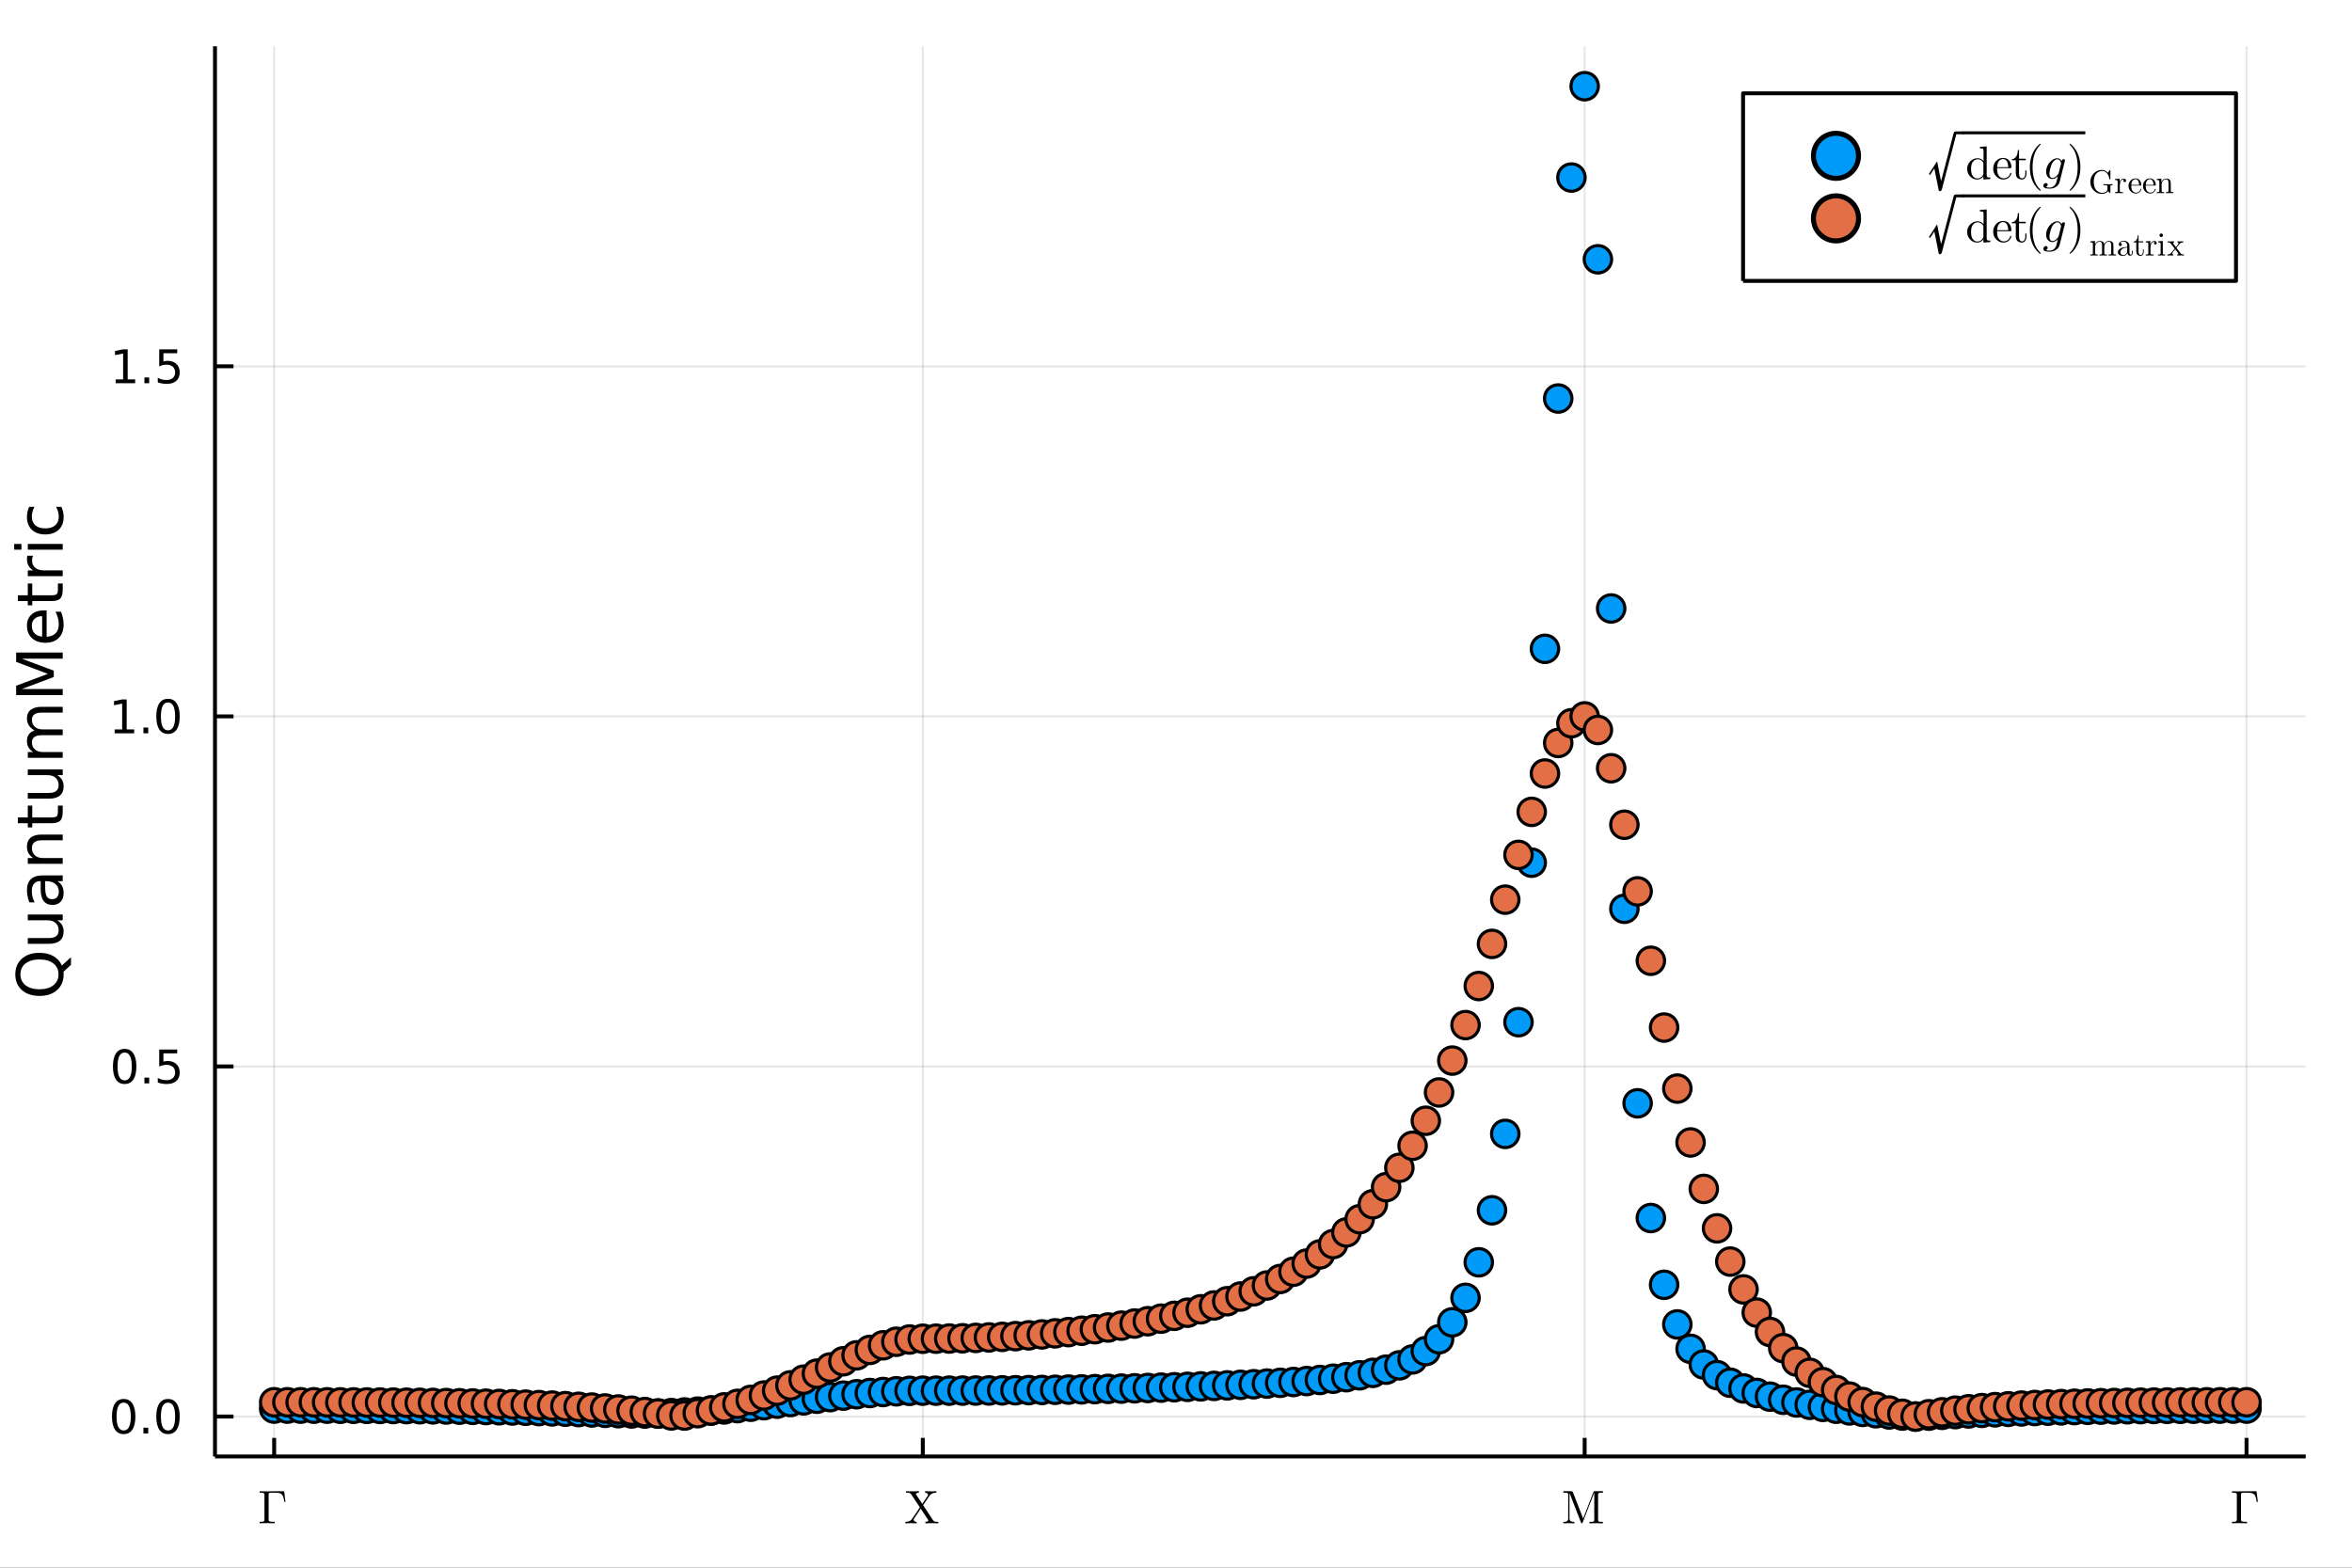 <?xml version="1.0" encoding="utf-8"?>
<svg xmlns="http://www.w3.org/2000/svg" xmlns:xlink="http://www.w3.org/1999/xlink" width="600" height="400" viewBox="0 0 2400 1600">
<rect x="0" y="0" width="2400" height="1600" fill="#333333" stroke="none"/>
<defs>
  <clipPath id="clip590">
    <rect x="0" y="0" width="2400" height="1600"/>
  </clipPath>
</defs>
<path clip-path="url(#clip590)" d="
M0 1600 L2400 1600 L2400 0 L0 0  Z
  " fill="#ffffff" fill-rule="evenodd" fill-opacity="1"/>
<defs>
  <clipPath id="clip591">
    <rect x="480" y="0" width="1681" height="1600"/>
  </clipPath>
</defs>
<defs>
  <clipPath id="clip592">
    <rect x="174" y="47" width="2180" height="1440"/>
  </clipPath>
</defs>
<path clip-path="url(#clip590)" d="
M219.38 1486.45 L2352.76 1486.45 L2352.76 47.244 L219.38 47.244  Z
  " fill="#ffffff" fill-rule="evenodd" fill-opacity="1"/>
<defs>
  <clipPath id="clip593">
    <rect x="219" y="47" width="2134" height="1440"/>
  </clipPath>
</defs>
<polyline clip-path="url(#clip593)" style="stroke:#000000; stroke-linecap:butt; stroke-linejoin:round; stroke-width:2; stroke-opacity:0.1; fill:none" points="
  279.759,1486.45 279.759,47.244 
  "/>
<polyline clip-path="url(#clip593)" style="stroke:#000000; stroke-linecap:butt; stroke-linejoin:round; stroke-width:2; stroke-opacity:0.1; fill:none" points="
  941.627,1486.45 941.627,47.244 
  "/>
<polyline clip-path="url(#clip593)" style="stroke:#000000; stroke-linecap:butt; stroke-linejoin:round; stroke-width:2; stroke-opacity:0.1; fill:none" points="
  1617,1486.45 1617,47.244 
  "/>
<polyline clip-path="url(#clip593)" style="stroke:#000000; stroke-linecap:butt; stroke-linejoin:round; stroke-width:2; stroke-opacity:0.1; fill:none" points="
  2292.38,1486.45 2292.38,47.244 
  "/>
<polyline clip-path="url(#clip590)" style="stroke:#000000; stroke-linecap:butt; stroke-linejoin:round; stroke-width:4; stroke-opacity:1; fill:none" points="
  219.38,1486.45 2352.76,1486.45 
  "/>
<polyline clip-path="url(#clip590)" style="stroke:#000000; stroke-linecap:butt; stroke-linejoin:round; stroke-width:4; stroke-opacity:1; fill:none" points="
  279.759,1486.45 279.759,1467.55 
  "/>
<polyline clip-path="url(#clip590)" style="stroke:#000000; stroke-linecap:butt; stroke-linejoin:round; stroke-width:4; stroke-opacity:1; fill:none" points="
  941.627,1486.45 941.627,1467.55 
  "/>
<polyline clip-path="url(#clip590)" style="stroke:#000000; stroke-linecap:butt; stroke-linejoin:round; stroke-width:4; stroke-opacity:1; fill:none" points="
  1617,1486.45 1617,1467.55 
  "/>
<polyline clip-path="url(#clip590)" style="stroke:#000000; stroke-linecap:butt; stroke-linejoin:round; stroke-width:4; stroke-opacity:1; fill:none" points="
  2292.38,1486.45 2292.38,1467.55 
  "/>
<path clip-path="url(#clip590)" d="M264.915 1554.64 L264.915 1553.16 L265.618 1553.16 Q268.171 1553.16 268.967 1552.81 Q269.787 1552.43 269.857 1551.08 L269.857 1525.48 Q269.81 1524.23 269.014 1523.86 Q268.218 1523.46 265.618 1523.46 L264.915 1523.46 L264.915 1522.01 Q267.164 1522.1 271.661 1522.1 Q273.488 1522.1 275.057 1522.06 Q276.65 1522.01 276.907 1522.01 L289.954 1522.01 L291.289 1532.81 L290.047 1532.81 Q289.672 1529.88 289.251 1528.36 Q288.853 1526.81 287.869 1525.57 Q286.885 1524.33 285.246 1523.91 Q283.606 1523.46 280.842 1523.46 L276.743 1523.46 Q275.197 1523.46 274.659 1523.77 Q274.12 1524.07 274.12 1525.33 L274.12 1550.94 Q274.12 1552.41 275.104 1552.79 Q276.087 1553.16 279.39 1553.16 L280.257 1553.16 L280.257 1554.64 Q276.181 1554.5 272.059 1554.5 L271.754 1554.5 Q268.756 1554.5 264.915 1554.64 Z" fill="#000000" fill-rule="evenodd" fill-opacity="1" /><path clip-path="url(#clip590)" d="M923.814 1554.71 L923.814 1553.23 Q926.016 1553.23 927.632 1552.55 Q929.248 1551.87 929.717 1551.38 Q930.208 1550.87 930.771 1550.05 L938.64 1538.45 L929.81 1525.1 Q929.131 1524.09 928.218 1523.77 Q927.327 1523.44 925.36 1523.44 L924.446 1523.44 L924.446 1521.94 Q927.093 1522.08 930.677 1522.08 Q935.994 1522.08 937.68 1521.94 L937.68 1523.44 Q936.251 1523.48 935.408 1523.95 Q934.565 1524.4 934.565 1524.87 Q934.565 1525.05 934.893 1525.59 L941.076 1534.84 L946.557 1526.74 Q946.979 1526.06 946.979 1525.64 Q946.979 1524.77 946.183 1524.14 Q945.41 1523.48 944.004 1523.44 L944.004 1521.94 Q945.925 1522.08 950.164 1522.08 Q950.703 1522.08 951.57 1522.06 Q952.46 1522.03 953.631 1521.99 Q954.802 1521.94 955.481 1521.94 L955.481 1523.44 Q950.633 1523.48 948.525 1526.55 L941.943 1536.18 L952.062 1551.5 Q952.788 1552.55 953.701 1552.9 Q954.615 1553.23 956.582 1553.23 L957.496 1553.23 L957.496 1554.71 Q954.474 1554.57 951.265 1554.57 Q945.948 1554.57 944.262 1554.71 L944.262 1553.23 Q945.691 1553.18 946.534 1552.74 Q947.377 1552.27 947.377 1551.78 Q947.377 1551.73 947.119 1551.26 L939.554 1539.79 L932.738 1549.86 Q932.27 1550.63 932.27 1551.01 Q932.27 1551.78 933.019 1552.48 Q933.792 1553.16 935.291 1553.23 L935.291 1554.71 Q933.558 1554.57 929.131 1554.57 Q928.99 1554.57 923.814 1554.71 Z" fill="#000000" fill-rule="evenodd" fill-opacity="1" /><path clip-path="url(#clip590)" d="M1595.26 1554.71 L1595.26 1553.23 Q1596.99 1553.23 1598.09 1552.9 Q1599.19 1552.55 1599.59 1551.92 Q1600.01 1551.26 1600.11 1550.84 Q1600.2 1550.4 1600.2 1549.67 L1600.2 1525.69 Q1600.2 1524.3 1599.59 1523.88 Q1599.01 1523.44 1596.41 1523.44 L1595.26 1523.44 L1595.26 1521.94 L1603.36 1521.94 Q1604.23 1521.94 1604.46 1522.1 Q1604.7 1522.24 1605.05 1522.99 L1615.45 1549.86 L1625.94 1522.85 Q1626.18 1522.17 1626.39 1522.06 Q1626.62 1521.94 1627.53 1521.94 L1635.64 1521.94 L1635.64 1523.44 L1634.49 1523.44 Q1631.89 1523.44 1631.28 1523.88 Q1630.7 1524.3 1630.7 1525.69 L1630.7 1550.96 Q1630.7 1552.34 1631.28 1552.79 Q1631.89 1553.23 1634.49 1553.23 L1635.64 1553.23 L1635.64 1554.71 Q1633.86 1554.57 1628.78 1554.57 Q1623.65 1554.57 1621.87 1554.71 L1621.87 1553.23 L1623.04 1553.23 Q1625.64 1553.23 1626.22 1552.81 Q1626.81 1552.36 1626.81 1550.96 L1626.81 1523.44 L1626.76 1523.44 L1614.98 1553.79 Q1614.65 1554.71 1614.11 1554.71 Q1613.53 1554.71 1613.15 1553.65 L1601.58 1523.81 L1601.54 1523.81 L1601.54 1549.67 Q1601.54 1550.4 1601.63 1550.84 Q1601.72 1551.26 1602.12 1551.92 Q1602.54 1552.55 1603.64 1552.9 Q1604.74 1553.23 1606.48 1553.23 L1606.48 1554.71 Q1601.44 1554.57 1600.86 1554.57 Q1600.29 1554.57 1595.26 1554.71 Z" fill="#000000" fill-rule="evenodd" fill-opacity="1" /><path clip-path="url(#clip590)" d="M2277.53 1554.64 L2277.53 1553.16 L2278.24 1553.16 Q2280.79 1553.16 2281.59 1552.81 Q2282.41 1552.43 2282.48 1551.08 L2282.48 1525.48 Q2282.43 1524.23 2281.63 1523.86 Q2280.84 1523.46 2278.24 1523.46 L2277.53 1523.46 L2277.53 1522.01 Q2279.78 1522.1 2284.28 1522.1 Q2286.11 1522.1 2287.68 1522.06 Q2289.27 1522.01 2289.53 1522.01 L2302.57 1522.01 L2303.91 1532.81 L2302.67 1532.81 Q2302.29 1529.88 2301.87 1528.36 Q2301.47 1526.81 2300.49 1525.57 Q2299.5 1524.33 2297.86 1523.91 Q2296.22 1523.46 2293.46 1523.46 L2289.36 1523.46 Q2287.82 1523.46 2287.28 1523.77 Q2286.74 1524.07 2286.74 1525.33 L2286.74 1550.94 Q2286.74 1552.41 2287.72 1552.79 Q2288.71 1553.16 2292.01 1553.16 L2292.88 1553.16 L2292.88 1554.64 Q2288.8 1554.5 2284.68 1554.5 L2284.37 1554.5 Q2281.37 1554.5 2277.53 1554.64 Z" fill="#000000" fill-rule="evenodd" fill-opacity="1" /><polyline clip-path="url(#clip593)" style="stroke:#000000; stroke-linecap:butt; stroke-linejoin:round; stroke-width:2; stroke-opacity:0.1; fill:none" points="
  219.38,1445.72 2352.76,1445.72 
  "/>
<polyline clip-path="url(#clip593)" style="stroke:#000000; stroke-linecap:butt; stroke-linejoin:round; stroke-width:2; stroke-opacity:0.1; fill:none" points="
  219.38,1088.42 2352.76,1088.42 
  "/>
<polyline clip-path="url(#clip593)" style="stroke:#000000; stroke-linecap:butt; stroke-linejoin:round; stroke-width:2; stroke-opacity:0.1; fill:none" points="
  219.38,731.128 2352.76,731.128 
  "/>
<polyline clip-path="url(#clip593)" style="stroke:#000000; stroke-linecap:butt; stroke-linejoin:round; stroke-width:2; stroke-opacity:0.1; fill:none" points="
  219.38,373.834 2352.76,373.834 
  "/>
<polyline clip-path="url(#clip590)" style="stroke:#000000; stroke-linecap:butt; stroke-linejoin:round; stroke-width:4; stroke-opacity:1; fill:none" points="
  219.38,1486.45 219.38,47.244 
  "/>
<polyline clip-path="url(#clip590)" style="stroke:#000000; stroke-linecap:butt; stroke-linejoin:round; stroke-width:4; stroke-opacity:1; fill:none" points="
  219.38,1445.72 238.278,1445.72 
  "/>
<polyline clip-path="url(#clip590)" style="stroke:#000000; stroke-linecap:butt; stroke-linejoin:round; stroke-width:4; stroke-opacity:1; fill:none" points="
  219.38,1088.42 238.278,1088.42 
  "/>
<polyline clip-path="url(#clip590)" style="stroke:#000000; stroke-linecap:butt; stroke-linejoin:round; stroke-width:4; stroke-opacity:1; fill:none" points="
  219.38,731.128 238.278,731.128 
  "/>
<polyline clip-path="url(#clip590)" style="stroke:#000000; stroke-linecap:butt; stroke-linejoin:round; stroke-width:4; stroke-opacity:1; fill:none" points="
  219.38,373.834 238.278,373.834 
  "/>
<path clip-path="url(#clip590)" d="M126.205 1431.51 Q122.593 1431.51 120.765 1435.08 Q118.959 1438.62 118.959 1445.75 Q118.959 1452.86 120.765 1456.42 Q122.593 1459.96 126.205 1459.96 Q129.839 1459.96 131.644 1456.42 Q133.473 1452.86 133.473 1445.75 Q133.473 1438.62 131.644 1435.08 Q129.839 1431.51 126.205 1431.51 M126.205 1427.81 Q132.015 1427.81 135.07 1432.42 Q138.149 1437 138.149 1445.75 Q138.149 1454.48 135.07 1459.08 Q132.015 1463.67 126.205 1463.67 Q120.394 1463.67 117.316 1459.08 Q114.26 1454.48 114.26 1445.75 Q114.26 1437 117.316 1432.42 Q120.394 1427.81 126.205 1427.81 Z" fill="#000000" fill-rule="evenodd" fill-opacity="1" /><path clip-path="url(#clip590)" d="M146.366 1457.12 L151.251 1457.12 L151.251 1463 L146.366 1463 L146.366 1457.12 Z" fill="#000000" fill-rule="evenodd" fill-opacity="1" /><path clip-path="url(#clip590)" d="M171.436 1431.51 Q167.825 1431.51 165.996 1435.08 Q164.19 1438.62 164.19 1445.75 Q164.19 1452.86 165.996 1456.42 Q167.825 1459.96 171.436 1459.96 Q175.07 1459.96 176.876 1456.42 Q178.704 1452.86 178.704 1445.75 Q178.704 1438.62 176.876 1435.08 Q175.07 1431.51 171.436 1431.51 M171.436 1427.81 Q177.246 1427.81 180.301 1432.42 Q183.38 1437 183.38 1445.75 Q183.38 1454.48 180.301 1459.08 Q177.246 1463.67 171.436 1463.67 Q165.626 1463.67 162.547 1459.08 Q159.491 1454.48 159.491 1445.75 Q159.491 1437 162.547 1432.42 Q165.626 1427.81 171.436 1427.81 Z" fill="#000000" fill-rule="evenodd" fill-opacity="1" /><path clip-path="url(#clip590)" d="M127.2 1074.22 Q123.589 1074.22 121.76 1077.79 Q119.955 1081.33 119.955 1088.46 Q119.955 1095.56 121.76 1099.13 Q123.589 1102.67 127.2 1102.67 Q130.834 1102.67 132.64 1099.13 Q134.468 1095.56 134.468 1088.46 Q134.468 1081.33 132.64 1077.79 Q130.834 1074.22 127.2 1074.22 M127.2 1070.52 Q133.01 1070.52 136.066 1075.12 Q139.144 1079.71 139.144 1088.46 Q139.144 1097.18 136.066 1101.79 Q133.01 1106.37 127.2 1106.37 Q121.39 1106.37 118.311 1101.79 Q115.256 1097.18 115.256 1088.46 Q115.256 1079.71 118.311 1075.12 Q121.39 1070.52 127.2 1070.52 Z" fill="#000000" fill-rule="evenodd" fill-opacity="1" /><path clip-path="url(#clip590)" d="M147.362 1099.82 L152.246 1099.82 L152.246 1105.7 L147.362 1105.7 L147.362 1099.82 Z" fill="#000000" fill-rule="evenodd" fill-opacity="1" /><path clip-path="url(#clip590)" d="M162.477 1071.14 L180.834 1071.14 L180.834 1075.08 L166.76 1075.08 L166.76 1083.55 Q167.778 1083.2 168.797 1083.04 Q169.815 1082.85 170.834 1082.85 Q176.621 1082.85 180.001 1086.03 Q183.38 1089.2 183.38 1094.61 Q183.38 1100.19 179.908 1103.29 Q176.436 1106.37 170.116 1106.37 Q167.94 1106.37 165.672 1106 Q163.427 1105.63 161.019 1104.89 L161.019 1100.19 Q163.102 1101.33 165.325 1101.88 Q167.547 1102.44 170.024 1102.44 Q174.028 1102.44 176.366 1100.33 Q178.704 1098.22 178.704 1094.61 Q178.704 1091 176.366 1088.9 Q174.028 1086.79 170.024 1086.79 Q168.149 1086.79 166.274 1087.21 Q164.422 1087.62 162.477 1088.5 L162.477 1071.14 Z" fill="#000000" fill-rule="evenodd" fill-opacity="1" /><path clip-path="url(#clip590)" d="M117.015 744.473 L124.654 744.473 L124.654 718.107 L116.343 719.774 L116.343 715.514 L124.607 713.848 L129.283 713.848 L129.283 744.473 L136.922 744.473 L136.922 748.408 L117.015 748.408 L117.015 744.473 Z" fill="#000000" fill-rule="evenodd" fill-opacity="1" /><path clip-path="url(#clip590)" d="M146.366 742.528 L151.251 742.528 L151.251 748.408 L146.366 748.408 L146.366 742.528 Z" fill="#000000" fill-rule="evenodd" fill-opacity="1" /><path clip-path="url(#clip590)" d="M171.436 716.926 Q167.825 716.926 165.996 720.491 Q164.19 724.033 164.19 731.163 Q164.19 738.269 165.996 741.834 Q167.825 745.375 171.436 745.375 Q175.07 745.375 176.876 741.834 Q178.704 738.269 178.704 731.163 Q178.704 724.033 176.876 720.491 Q175.07 716.926 171.436 716.926 M171.436 713.223 Q177.246 713.223 180.301 717.829 Q183.38 722.413 183.38 731.163 Q183.38 739.889 180.301 744.496 Q177.246 749.079 171.436 749.079 Q165.626 749.079 162.547 744.496 Q159.491 739.889 159.491 731.163 Q159.491 722.413 162.547 717.829 Q165.626 713.223 171.436 713.223 Z" fill="#000000" fill-rule="evenodd" fill-opacity="1" /><path clip-path="url(#clip590)" d="M118.01 387.179 L125.649 387.179 L125.649 360.813 L117.339 362.48 L117.339 358.22 L125.603 356.554 L130.279 356.554 L130.279 387.179 L137.917 387.179 L137.917 391.114 L118.01 391.114 L118.01 387.179 Z" fill="#000000" fill-rule="evenodd" fill-opacity="1" /><path clip-path="url(#clip590)" d="M147.362 385.234 L152.246 385.234 L152.246 391.114 L147.362 391.114 L147.362 385.234 Z" fill="#000000" fill-rule="evenodd" fill-opacity="1" /><path clip-path="url(#clip590)" d="M162.477 356.554 L180.834 356.554 L180.834 360.489 L166.76 360.489 L166.76 368.961 Q167.778 368.614 168.797 368.452 Q169.815 368.267 170.834 368.267 Q176.621 368.267 180.001 371.438 Q183.38 374.609 183.38 380.026 Q183.38 385.605 179.908 388.706 Q176.436 391.785 170.116 391.785 Q167.94 391.785 165.672 391.415 Q163.427 391.044 161.019 390.304 L161.019 385.605 Q163.102 386.739 165.325 387.294 Q167.547 387.85 170.024 387.85 Q174.028 387.85 176.366 385.743 Q178.704 383.637 178.704 380.026 Q178.704 376.415 176.366 374.308 Q174.028 372.202 170.024 372.202 Q168.149 372.202 166.274 372.619 Q164.422 373.035 162.477 373.915 L162.477 356.554 Z" fill="#000000" fill-rule="evenodd" fill-opacity="1" /><path clip-path="url(#clip590)" d="M20.845 994.42 Q20.845 1001.42 26.064 1005.56 Q31.284 1009.67 40.292 1009.67 Q49.267 1009.67 54.487 1005.56 Q59.707 1001.42 59.707 994.42 Q59.707 987.418 54.487 983.344 Q49.267 979.238 40.292 979.238 Q31.284 979.238 26.064 983.344 Q20.845 987.418 20.845 994.42 M63.145 985.413 L72.407 976.946 L72.407 984.712 L64.8 991.746 Q64.864 992.797 64.895 993.37 Q64.927 993.911 64.927 994.42 Q64.927 1004.45 58.243 1010.46 Q51.527 1016.45 40.292 1016.45 Q29.025 1016.45 22.341 1010.46 Q15.625 1004.45 15.625 994.42 Q15.625 984.426 22.341 978.442 Q29.025 972.458 40.292 972.458 Q48.567 972.458 54.456 975.8 Q60.344 979.11 63.145 985.413 Z" fill="#000000" fill-rule="evenodd" fill-opacity="1" /><path clip-path="url(#clip590)" d="M49.936 963.26 L28.356 963.26 L28.356 957.403 L49.713 957.403 Q54.774 957.403 57.32 955.43 Q59.835 953.457 59.835 949.51 Q59.835 944.767 56.811 942.03 Q53.787 939.261 48.567 939.261 L28.356 939.261 L28.356 933.405 L64.004 933.405 L64.004 939.261 L58.53 939.261 Q61.776 941.394 63.368 944.226 Q64.927 947.027 64.927 950.751 Q64.927 956.894 61.108 960.077 Q57.288 963.26 49.936 963.26 M27.497 948.523 L27.497 948.523 Z" fill="#000000" fill-rule="evenodd" fill-opacity="1" /><path clip-path="url(#clip590)" d="M46.085 905.141 Q46.085 912.239 47.708 914.976 Q49.331 917.713 53.246 917.713 Q56.365 917.713 58.211 915.676 Q60.026 913.607 60.026 910.074 Q60.026 905.205 56.588 902.276 Q53.119 899.316 47.39 899.316 L46.085 899.316 L46.085 905.141 M43.666 893.46 L64.004 893.46 L64.004 899.316 L58.593 899.316 Q61.84 901.322 63.399 904.313 Q64.927 907.305 64.927 911.634 Q64.927 917.108 61.872 920.355 Q58.784 923.57 53.628 923.57 Q47.612 923.57 44.557 919.559 Q41.501 915.517 41.501 907.528 L41.501 899.316 L40.928 899.316 Q36.886 899.316 34.69 901.99 Q32.462 904.632 32.462 909.438 Q32.462 912.493 33.194 915.39 Q33.926 918.286 35.39 920.96 L29.98 920.96 Q28.738 917.745 28.133 914.721 Q27.497 911.698 27.497 908.833 Q27.497 901.099 31.507 897.279 Q35.518 893.46 43.666 893.46 Z" fill="#000000" fill-rule="evenodd" fill-opacity="1" /><path clip-path="url(#clip590)" d="M42.488 851.765 L64.004 851.765 L64.004 857.621 L42.679 857.621 Q37.618 857.621 35.104 859.594 Q32.589 861.568 32.589 865.514 Q32.589 870.257 35.613 872.994 Q38.637 875.731 43.857 875.731 L64.004 875.731 L64.004 881.62 L28.356 881.62 L28.356 875.731 L33.894 875.731 Q30.68 873.631 29.088 870.798 Q27.497 867.933 27.497 864.209 Q27.497 858.067 31.316 854.916 Q35.104 851.765 42.488 851.765 Z" fill="#000000" fill-rule="evenodd" fill-opacity="1" /><path clip-path="url(#clip590)" d="M18.235 834.291 L28.356 834.291 L28.356 822.228 L32.908 822.228 L32.908 834.291 L52.259 834.291 Q56.62 834.291 57.861 833.113 Q59.103 831.904 59.103 828.243 L59.103 822.228 L64.004 822.228 L64.004 828.243 Q64.004 835.023 61.49 837.601 Q58.943 840.179 52.259 840.179 L32.908 840.179 L32.908 844.476 L28.356 844.476 L28.356 840.179 L18.235 840.179 L18.235 834.291 Z" fill="#000000" fill-rule="evenodd" fill-opacity="1" /><path clip-path="url(#clip590)" d="M49.936 815.13 L28.356 815.13 L28.356 809.273 L49.713 809.273 Q54.774 809.273 57.32 807.3 Q59.835 805.327 59.835 801.38 Q59.835 796.637 56.811 793.9 Q53.787 791.131 48.567 791.131 L28.356 791.131 L28.356 785.275 L64.004 785.275 L64.004 791.131 L58.53 791.131 Q61.776 793.264 63.368 796.096 Q64.927 798.897 64.927 802.621 Q64.927 808.764 61.108 811.947 Q57.288 815.13 49.936 815.13 M27.497 800.393 L27.497 800.393 Z" fill="#000000" fill-rule="evenodd" fill-opacity="1" /><path clip-path="url(#clip590)" d="M35.199 745.457 Q31.253 743.261 29.375 740.206 Q27.497 737.15 27.497 733.012 Q27.497 727.442 31.412 724.419 Q35.295 721.395 42.488 721.395 L64.004 721.395 L64.004 727.283 L42.679 727.283 Q37.555 727.283 35.072 729.097 Q32.589 730.912 32.589 734.636 Q32.589 739.187 35.613 741.829 Q38.637 744.471 43.857 744.471 L64.004 744.471 L64.004 750.359 L42.679 750.359 Q37.523 750.359 35.072 752.173 Q32.589 753.987 32.589 757.775 Q32.589 762.263 35.645 764.904 Q38.669 767.546 43.857 767.546 L64.004 767.546 L64.004 773.434 L28.356 773.434 L28.356 767.546 L33.894 767.546 Q30.616 765.541 29.056 762.74 Q27.497 759.939 27.497 756.088 Q27.497 752.205 29.47 749.499 Q31.444 746.762 35.199 745.457 Z" fill="#000000" fill-rule="evenodd" fill-opacity="1" /><path clip-path="url(#clip590)" d="M16.484 709.459 L16.484 699.879 L48.822 687.752 L16.484 675.562 L16.484 665.981 L64.004 665.981 L64.004 672.252 L22.277 672.252 L54.869 684.506 L54.869 690.967 L22.277 703.221 L64.004 703.221 L64.004 709.459 L16.484 709.459 Z" fill="#000000" fill-rule="evenodd" fill-opacity="1" /><path clip-path="url(#clip590)" d="M44.716 622.981 L47.581 622.981 L47.581 649.908 Q53.628 649.526 56.811 646.28 Q59.962 643.001 59.962 637.177 Q59.962 633.803 59.134 630.652 Q58.307 627.469 56.652 624.35 L62.19 624.35 Q63.527 627.501 64.227 630.811 Q64.927 634.121 64.927 637.527 Q64.927 646.057 59.962 651.054 Q54.997 656.019 46.53 656.019 Q37.777 656.019 32.653 651.308 Q27.497 646.566 27.497 638.545 Q27.497 631.352 32.144 627.182 Q36.759 622.981 44.716 622.981 M42.997 628.837 Q38.191 628.901 35.327 631.543 Q32.462 634.153 32.462 638.482 Q32.462 643.383 35.231 646.343 Q38 649.271 43.029 649.717 L42.997 628.837 Z" fill="#000000" fill-rule="evenodd" fill-opacity="1" /><path clip-path="url(#clip590)" d="M18.235 607.576 L28.356 607.576 L28.356 595.513 L32.908 595.513 L32.908 607.576 L52.259 607.576 Q56.62 607.576 57.861 606.398 Q59.103 605.189 59.103 601.529 L59.103 595.513 L64.004 595.513 L64.004 601.529 Q64.004 608.308 61.49 610.886 Q58.943 613.464 52.259 613.464 L32.908 613.464 L32.908 617.761 L28.356 617.761 L28.356 613.464 L18.235 613.464 L18.235 607.576 Z" fill="#000000" fill-rule="evenodd" fill-opacity="1" /><path clip-path="url(#clip590)" d="M33.831 567.154 Q33.258 568.14 33.003 569.318 Q32.717 570.464 32.717 571.864 Q32.717 576.83 35.963 579.503 Q39.178 582.145 45.225 582.145 L64.004 582.145 L64.004 588.033 L28.356 588.033 L28.356 582.145 L33.894 582.145 Q30.648 580.299 29.088 577.339 Q27.497 574.379 27.497 570.146 Q27.497 569.541 27.592 568.809 Q27.656 568.077 27.815 567.186 L33.831 567.154 Z" fill="#000000" fill-rule="evenodd" fill-opacity="1" /><path clip-path="url(#clip590)" d="M28.356 561.011 L28.356 555.154 L64.004 555.154 L64.004 561.011 L28.356 561.011 M14.479 561.011 L14.479 555.154 L21.895 555.154 L21.895 561.011 L14.479 561.011 Z" fill="#000000" fill-rule="evenodd" fill-opacity="1" /><path clip-path="url(#clip590)" d="M29.725 517.247 L35.199 517.247 Q33.831 519.729 33.162 522.244 Q32.462 524.726 32.462 527.273 Q32.462 532.97 36.09 536.121 Q39.687 539.272 46.212 539.272 Q52.737 539.272 56.365 536.121 Q59.962 532.97 59.962 527.273 Q59.962 524.726 59.294 522.244 Q58.593 519.729 57.225 517.247 L62.636 517.247 Q63.781 519.697 64.354 522.339 Q64.927 524.949 64.927 527.909 Q64.927 535.962 59.866 540.704 Q54.806 545.447 46.212 545.447 Q37.491 545.447 32.494 540.672 Q27.497 535.866 27.497 527.527 Q27.497 524.822 28.07 522.244 Q28.611 519.666 29.725 517.247 Z" fill="#000000" fill-rule="evenodd" fill-opacity="1" /><circle clip-path="url(#clip593)" cx="279.759" cy="1437.64" r="14" fill="#009af9" fill-rule="evenodd" fill-opacity="1" stroke="#000000" stroke-opacity="1" stroke-width="3.2"/>
<circle clip-path="url(#clip593)" cx="293.266" cy="1437.65" r="14" fill="#009af9" fill-rule="evenodd" fill-opacity="1" stroke="#000000" stroke-opacity="1" stroke-width="3.2"/>
<circle clip-path="url(#clip593)" cx="306.774" cy="1437.67" r="14" fill="#009af9" fill-rule="evenodd" fill-opacity="1" stroke="#000000" stroke-opacity="1" stroke-width="3.2"/>
<circle clip-path="url(#clip593)" cx="320.281" cy="1437.7" r="14" fill="#009af9" fill-rule="evenodd" fill-opacity="1" stroke="#000000" stroke-opacity="1" stroke-width="3.2"/>
<circle clip-path="url(#clip593)" cx="333.789" cy="1437.73" r="14" fill="#009af9" fill-rule="evenodd" fill-opacity="1" stroke="#000000" stroke-opacity="1" stroke-width="3.2"/>
<circle clip-path="url(#clip593)" cx="347.296" cy="1437.78" r="14" fill="#009af9" fill-rule="evenodd" fill-opacity="1" stroke="#000000" stroke-opacity="1" stroke-width="3.2"/>
<circle clip-path="url(#clip593)" cx="360.804" cy="1437.83" r="14" fill="#009af9" fill-rule="evenodd" fill-opacity="1" stroke="#000000" stroke-opacity="1" stroke-width="3.2"/>
<circle clip-path="url(#clip593)" cx="374.311" cy="1437.9" r="14" fill="#009af9" fill-rule="evenodd" fill-opacity="1" stroke="#000000" stroke-opacity="1" stroke-width="3.2"/>
<circle clip-path="url(#clip593)" cx="387.819" cy="1437.97" r="14" fill="#009af9" fill-rule="evenodd" fill-opacity="1" stroke="#000000" stroke-opacity="1" stroke-width="3.2"/>
<circle clip-path="url(#clip593)" cx="401.326" cy="1438.06" r="14" fill="#009af9" fill-rule="evenodd" fill-opacity="1" stroke="#000000" stroke-opacity="1" stroke-width="3.2"/>
<circle clip-path="url(#clip593)" cx="414.834" cy="1438.16" r="14" fill="#009af9" fill-rule="evenodd" fill-opacity="1" stroke="#000000" stroke-opacity="1" stroke-width="3.2"/>
<circle clip-path="url(#clip593)" cx="428.341" cy="1438.27" r="14" fill="#009af9" fill-rule="evenodd" fill-opacity="1" stroke="#000000" stroke-opacity="1" stroke-width="3.2"/>
<circle clip-path="url(#clip593)" cx="441.849" cy="1438.4" r="14" fill="#009af9" fill-rule="evenodd" fill-opacity="1" stroke="#000000" stroke-opacity="1" stroke-width="3.2"/>
<circle clip-path="url(#clip593)" cx="455.356" cy="1438.54" r="14" fill="#009af9" fill-rule="evenodd" fill-opacity="1" stroke="#000000" stroke-opacity="1" stroke-width="3.2"/>
<circle clip-path="url(#clip593)" cx="468.864" cy="1438.71" r="14" fill="#009af9" fill-rule="evenodd" fill-opacity="1" stroke="#000000" stroke-opacity="1" stroke-width="3.2"/>
<circle clip-path="url(#clip593)" cx="482.371" cy="1438.89" r="14" fill="#009af9" fill-rule="evenodd" fill-opacity="1" stroke="#000000" stroke-opacity="1" stroke-width="3.2"/>
<circle clip-path="url(#clip593)" cx="495.879" cy="1439.09" r="14" fill="#009af9" fill-rule="evenodd" fill-opacity="1" stroke="#000000" stroke-opacity="1" stroke-width="3.2"/>
<circle clip-path="url(#clip593)" cx="509.386" cy="1439.31" r="14" fill="#009af9" fill-rule="evenodd" fill-opacity="1" stroke="#000000" stroke-opacity="1" stroke-width="3.2"/>
<circle clip-path="url(#clip593)" cx="522.894" cy="1439.56" r="14" fill="#009af9" fill-rule="evenodd" fill-opacity="1" stroke="#000000" stroke-opacity="1" stroke-width="3.2"/>
<circle clip-path="url(#clip593)" cx="536.401" cy="1439.83" r="14" fill="#009af9" fill-rule="evenodd" fill-opacity="1" stroke="#000000" stroke-opacity="1" stroke-width="3.2"/>
<circle clip-path="url(#clip593)" cx="549.909" cy="1440.13" r="14" fill="#009af9" fill-rule="evenodd" fill-opacity="1" stroke="#000000" stroke-opacity="1" stroke-width="3.2"/>
<circle clip-path="url(#clip593)" cx="563.416" cy="1440.45" r="14" fill="#009af9" fill-rule="evenodd" fill-opacity="1" stroke="#000000" stroke-opacity="1" stroke-width="3.2"/>
<circle clip-path="url(#clip593)" cx="576.924" cy="1440.8" r="14" fill="#009af9" fill-rule="evenodd" fill-opacity="1" stroke="#000000" stroke-opacity="1" stroke-width="3.2"/>
<circle clip-path="url(#clip593)" cx="590.431" cy="1441.17" r="14" fill="#009af9" fill-rule="evenodd" fill-opacity="1" stroke="#000000" stroke-opacity="1" stroke-width="3.2"/>
<circle clip-path="url(#clip593)" cx="603.939" cy="1441.56" r="14" fill="#009af9" fill-rule="evenodd" fill-opacity="1" stroke="#000000" stroke-opacity="1" stroke-width="3.2"/>
<circle clip-path="url(#clip593)" cx="617.446" cy="1441.94" r="14" fill="#009af9" fill-rule="evenodd" fill-opacity="1" stroke="#000000" stroke-opacity="1" stroke-width="3.2"/>
<circle clip-path="url(#clip593)" cx="630.954" cy="1442.29" r="14" fill="#009af9" fill-rule="evenodd" fill-opacity="1" stroke="#000000" stroke-opacity="1" stroke-width="3.2"/>
<circle clip-path="url(#clip593)" cx="644.461" cy="1442.57" r="14" fill="#009af9" fill-rule="evenodd" fill-opacity="1" stroke="#000000" stroke-opacity="1" stroke-width="3.2"/>
<circle clip-path="url(#clip593)" cx="657.969" cy="1442.68" r="14" fill="#009af9" fill-rule="evenodd" fill-opacity="1" stroke="#000000" stroke-opacity="1" stroke-width="3.2"/>
<circle clip-path="url(#clip593)" cx="671.476" cy="1442.57" r="14" fill="#009af9" fill-rule="evenodd" fill-opacity="1" stroke="#000000" stroke-opacity="1" stroke-width="3.2"/>
<circle clip-path="url(#clip593)" cx="684.984" cy="1442.19" r="14" fill="#009af9" fill-rule="evenodd" fill-opacity="1" stroke="#000000" stroke-opacity="1" stroke-width="3.2"/>
<circle clip-path="url(#clip593)" cx="698.491" cy="1441.55" r="14" fill="#009af9" fill-rule="evenodd" fill-opacity="1" stroke="#000000" stroke-opacity="1" stroke-width="3.2"/>
<circle clip-path="url(#clip593)" cx="711.999" cy="1440.69" r="14" fill="#009af9" fill-rule="evenodd" fill-opacity="1" stroke="#000000" stroke-opacity="1" stroke-width="3.2"/>
<circle clip-path="url(#clip593)" cx="725.506" cy="1439.65" r="14" fill="#009af9" fill-rule="evenodd" fill-opacity="1" stroke="#000000" stroke-opacity="1" stroke-width="3.2"/>
<circle clip-path="url(#clip593)" cx="739.014" cy="1438.46" r="14" fill="#009af9" fill-rule="evenodd" fill-opacity="1" stroke="#000000" stroke-opacity="1" stroke-width="3.2"/>
<circle clip-path="url(#clip593)" cx="752.521" cy="1437.14" r="14" fill="#009af9" fill-rule="evenodd" fill-opacity="1" stroke="#000000" stroke-opacity="1" stroke-width="3.2"/>
<circle clip-path="url(#clip593)" cx="766.029" cy="1435.7" r="14" fill="#009af9" fill-rule="evenodd" fill-opacity="1" stroke="#000000" stroke-opacity="1" stroke-width="3.2"/>
<circle clip-path="url(#clip593)" cx="779.536" cy="1434.17" r="14" fill="#009af9" fill-rule="evenodd" fill-opacity="1" stroke="#000000" stroke-opacity="1" stroke-width="3.2"/>
<circle clip-path="url(#clip593)" cx="793.044" cy="1432.57" r="14" fill="#009af9" fill-rule="evenodd" fill-opacity="1" stroke="#000000" stroke-opacity="1" stroke-width="3.2"/>
<circle clip-path="url(#clip593)" cx="806.552" cy="1430.91" r="14" fill="#009af9" fill-rule="evenodd" fill-opacity="1" stroke="#000000" stroke-opacity="1" stroke-width="3.2"/>
<circle clip-path="url(#clip593)" cx="820.059" cy="1429.22" r="14" fill="#009af9" fill-rule="evenodd" fill-opacity="1" stroke="#000000" stroke-opacity="1" stroke-width="3.2"/>
<circle clip-path="url(#clip593)" cx="833.567" cy="1427.54" r="14" fill="#009af9" fill-rule="evenodd" fill-opacity="1" stroke="#000000" stroke-opacity="1" stroke-width="3.2"/>
<circle clip-path="url(#clip593)" cx="847.074" cy="1425.91" r="14" fill="#009af9" fill-rule="evenodd" fill-opacity="1" stroke="#000000" stroke-opacity="1" stroke-width="3.2"/>
<circle clip-path="url(#clip593)" cx="860.582" cy="1424.37" r="14" fill="#009af9" fill-rule="evenodd" fill-opacity="1" stroke="#000000" stroke-opacity="1" stroke-width="3.2"/>
<circle clip-path="url(#clip593)" cx="874.089" cy="1422.95" r="14" fill="#009af9" fill-rule="evenodd" fill-opacity="1" stroke="#000000" stroke-opacity="1" stroke-width="3.2"/>
<circle clip-path="url(#clip593)" cx="887.597" cy="1421.72" r="14" fill="#009af9" fill-rule="evenodd" fill-opacity="1" stroke="#000000" stroke-opacity="1" stroke-width="3.2"/>
<circle clip-path="url(#clip593)" cx="901.104" cy="1420.71" r="14" fill="#009af9" fill-rule="evenodd" fill-opacity="1" stroke="#000000" stroke-opacity="1" stroke-width="3.2"/>
<circle clip-path="url(#clip593)" cx="914.612" cy="1419.96" r="14" fill="#009af9" fill-rule="evenodd" fill-opacity="1" stroke="#000000" stroke-opacity="1" stroke-width="3.2"/>
<circle clip-path="url(#clip593)" cx="928.119" cy="1419.49" r="14" fill="#009af9" fill-rule="evenodd" fill-opacity="1" stroke="#000000" stroke-opacity="1" stroke-width="3.2"/>
<circle clip-path="url(#clip593)" cx="941.627" cy="1419.33" r="14" fill="#009af9" fill-rule="evenodd" fill-opacity="1" stroke="#000000" stroke-opacity="1" stroke-width="3.2"/>
<circle clip-path="url(#clip593)" cx="955.134" cy="1419.33" r="14" fill="#009af9" fill-rule="evenodd" fill-opacity="1" stroke="#000000" stroke-opacity="1" stroke-width="3.2"/>
<circle clip-path="url(#clip593)" cx="968.642" cy="1419.3" r="14" fill="#009af9" fill-rule="evenodd" fill-opacity="1" stroke="#000000" stroke-opacity="1" stroke-width="3.2"/>
<circle clip-path="url(#clip593)" cx="982.149" cy="1419.25" r="14" fill="#009af9" fill-rule="evenodd" fill-opacity="1" stroke="#000000" stroke-opacity="1" stroke-width="3.2"/>
<circle clip-path="url(#clip593)" cx="995.657" cy="1419.19" r="14" fill="#009af9" fill-rule="evenodd" fill-opacity="1" stroke="#000000" stroke-opacity="1" stroke-width="3.2"/>
<circle clip-path="url(#clip593)" cx="1009.16" cy="1419.11" r="14" fill="#009af9" fill-rule="evenodd" fill-opacity="1" stroke="#000000" stroke-opacity="1" stroke-width="3.2"/>
<circle clip-path="url(#clip593)" cx="1022.67" cy="1419.01" r="14" fill="#009af9" fill-rule="evenodd" fill-opacity="1" stroke="#000000" stroke-opacity="1" stroke-width="3.2"/>
<circle clip-path="url(#clip593)" cx="1036.18" cy="1418.89" r="14" fill="#009af9" fill-rule="evenodd" fill-opacity="1" stroke="#000000" stroke-opacity="1" stroke-width="3.2"/>
<circle clip-path="url(#clip593)" cx="1049.69" cy="1418.75" r="14" fill="#009af9" fill-rule="evenodd" fill-opacity="1" stroke="#000000" stroke-opacity="1" stroke-width="3.2"/>
<circle clip-path="url(#clip593)" cx="1063.19" cy="1418.6" r="14" fill="#009af9" fill-rule="evenodd" fill-opacity="1" stroke="#000000" stroke-opacity="1" stroke-width="3.2"/>
<circle clip-path="url(#clip593)" cx="1076.7" cy="1418.42" r="14" fill="#009af9" fill-rule="evenodd" fill-opacity="1" stroke="#000000" stroke-opacity="1" stroke-width="3.2"/>
<circle clip-path="url(#clip593)" cx="1090.21" cy="1418.22" r="14" fill="#009af9" fill-rule="evenodd" fill-opacity="1" stroke="#000000" stroke-opacity="1" stroke-width="3.2"/>
<circle clip-path="url(#clip593)" cx="1103.72" cy="1418" r="14" fill="#009af9" fill-rule="evenodd" fill-opacity="1" stroke="#000000" stroke-opacity="1" stroke-width="3.2"/>
<circle clip-path="url(#clip593)" cx="1117.22" cy="1417.76" r="14" fill="#009af9" fill-rule="evenodd" fill-opacity="1" stroke="#000000" stroke-opacity="1" stroke-width="3.2"/>
<circle clip-path="url(#clip593)" cx="1130.73" cy="1417.5" r="14" fill="#009af9" fill-rule="evenodd" fill-opacity="1" stroke="#000000" stroke-opacity="1" stroke-width="3.2"/>
<circle clip-path="url(#clip593)" cx="1144.24" cy="1417.22" r="14" fill="#009af9" fill-rule="evenodd" fill-opacity="1" stroke="#000000" stroke-opacity="1" stroke-width="3.2"/>
<circle clip-path="url(#clip593)" cx="1157.75" cy="1416.91" r="14" fill="#009af9" fill-rule="evenodd" fill-opacity="1" stroke="#000000" stroke-opacity="1" stroke-width="3.2"/>
<circle clip-path="url(#clip593)" cx="1171.25" cy="1416.57" r="14" fill="#009af9" fill-rule="evenodd" fill-opacity="1" stroke="#000000" stroke-opacity="1" stroke-width="3.2"/>
<circle clip-path="url(#clip593)" cx="1184.76" cy="1416.21" r="14" fill="#009af9" fill-rule="evenodd" fill-opacity="1" stroke="#000000" stroke-opacity="1" stroke-width="3.2"/>
<circle clip-path="url(#clip593)" cx="1198.27" cy="1415.82" r="14" fill="#009af9" fill-rule="evenodd" fill-opacity="1" stroke="#000000" stroke-opacity="1" stroke-width="3.2"/>
<circle clip-path="url(#clip593)" cx="1211.78" cy="1415.4" r="14" fill="#009af9" fill-rule="evenodd" fill-opacity="1" stroke="#000000" stroke-opacity="1" stroke-width="3.2"/>
<circle clip-path="url(#clip593)" cx="1225.28" cy="1414.95" r="14" fill="#009af9" fill-rule="evenodd" fill-opacity="1" stroke="#000000" stroke-opacity="1" stroke-width="3.2"/>
<circle clip-path="url(#clip593)" cx="1238.79" cy="1414.46" r="14" fill="#009af9" fill-rule="evenodd" fill-opacity="1" stroke="#000000" stroke-opacity="1" stroke-width="3.2"/>
<circle clip-path="url(#clip593)" cx="1252.3" cy="1413.93" r="14" fill="#009af9" fill-rule="evenodd" fill-opacity="1" stroke="#000000" stroke-opacity="1" stroke-width="3.2"/>
<circle clip-path="url(#clip593)" cx="1265.81" cy="1413.36" r="14" fill="#009af9" fill-rule="evenodd" fill-opacity="1" stroke="#000000" stroke-opacity="1" stroke-width="3.2"/>
<circle clip-path="url(#clip593)" cx="1279.31" cy="1412.74" r="14" fill="#009af9" fill-rule="evenodd" fill-opacity="1" stroke="#000000" stroke-opacity="1" stroke-width="3.2"/>
<circle clip-path="url(#clip593)" cx="1292.82" cy="1412.06" r="14" fill="#009af9" fill-rule="evenodd" fill-opacity="1" stroke="#000000" stroke-opacity="1" stroke-width="3.2"/>
<circle clip-path="url(#clip593)" cx="1306.33" cy="1411.3" r="14" fill="#009af9" fill-rule="evenodd" fill-opacity="1" stroke="#000000" stroke-opacity="1" stroke-width="3.2"/>
<circle clip-path="url(#clip593)" cx="1319.84" cy="1410.46" r="14" fill="#009af9" fill-rule="evenodd" fill-opacity="1" stroke="#000000" stroke-opacity="1" stroke-width="3.2"/>
<circle clip-path="url(#clip593)" cx="1333.34" cy="1409.51" r="14" fill="#009af9" fill-rule="evenodd" fill-opacity="1" stroke="#000000" stroke-opacity="1" stroke-width="3.2"/>
<circle clip-path="url(#clip593)" cx="1346.85" cy="1408.41" r="14" fill="#009af9" fill-rule="evenodd" fill-opacity="1" stroke="#000000" stroke-opacity="1" stroke-width="3.2"/>
<circle clip-path="url(#clip593)" cx="1360.36" cy="1407.12" r="14" fill="#009af9" fill-rule="evenodd" fill-opacity="1" stroke="#000000" stroke-opacity="1" stroke-width="3.2"/>
<circle clip-path="url(#clip593)" cx="1373.87" cy="1405.56" r="14" fill="#009af9" fill-rule="evenodd" fill-opacity="1" stroke="#000000" stroke-opacity="1" stroke-width="3.2"/>
<circle clip-path="url(#clip593)" cx="1387.37" cy="1403.62" r="14" fill="#009af9" fill-rule="evenodd" fill-opacity="1" stroke="#000000" stroke-opacity="1" stroke-width="3.2"/>
<circle clip-path="url(#clip593)" cx="1400.88" cy="1401.14" r="14" fill="#009af9" fill-rule="evenodd" fill-opacity="1" stroke="#000000" stroke-opacity="1" stroke-width="3.2"/>
<circle clip-path="url(#clip593)" cx="1414.39" cy="1397.88" r="14" fill="#009af9" fill-rule="evenodd" fill-opacity="1" stroke="#000000" stroke-opacity="1" stroke-width="3.2"/>
<circle clip-path="url(#clip593)" cx="1427.9" cy="1393.48" r="14" fill="#009af9" fill-rule="evenodd" fill-opacity="1" stroke="#000000" stroke-opacity="1" stroke-width="3.2"/>
<circle clip-path="url(#clip593)" cx="1441.4" cy="1387.42" r="14" fill="#009af9" fill-rule="evenodd" fill-opacity="1" stroke="#000000" stroke-opacity="1" stroke-width="3.2"/>
<circle clip-path="url(#clip593)" cx="1454.91" cy="1378.92" r="14" fill="#009af9" fill-rule="evenodd" fill-opacity="1" stroke="#000000" stroke-opacity="1" stroke-width="3.2"/>
<circle clip-path="url(#clip593)" cx="1468.42" cy="1366.84" r="14" fill="#009af9" fill-rule="evenodd" fill-opacity="1" stroke="#000000" stroke-opacity="1" stroke-width="3.2"/>
<circle clip-path="url(#clip593)" cx="1481.93" cy="1349.55" r="14" fill="#009af9" fill-rule="evenodd" fill-opacity="1" stroke="#000000" stroke-opacity="1" stroke-width="3.2"/>
<circle clip-path="url(#clip593)" cx="1495.43" cy="1324.59" r="14" fill="#009af9" fill-rule="evenodd" fill-opacity="1" stroke="#000000" stroke-opacity="1" stroke-width="3.2"/>
<circle clip-path="url(#clip593)" cx="1508.94" cy="1288.3" r="14" fill="#009af9" fill-rule="evenodd" fill-opacity="1" stroke="#000000" stroke-opacity="1" stroke-width="3.2"/>
<circle clip-path="url(#clip593)" cx="1522.45" cy="1235.21" r="14" fill="#009af9" fill-rule="evenodd" fill-opacity="1" stroke="#000000" stroke-opacity="1" stroke-width="3.2"/>
<circle clip-path="url(#clip593)" cx="1535.96" cy="1157.23" r="14" fill="#009af9" fill-rule="evenodd" fill-opacity="1" stroke="#000000" stroke-opacity="1" stroke-width="3.2"/>
<circle clip-path="url(#clip593)" cx="1549.46" cy="1043.22" r="14" fill="#009af9" fill-rule="evenodd" fill-opacity="1" stroke="#000000" stroke-opacity="1" stroke-width="3.2"/>
<circle clip-path="url(#clip593)" cx="1562.97" cy="880.457" r="14" fill="#009af9" fill-rule="evenodd" fill-opacity="1" stroke="#000000" stroke-opacity="1" stroke-width="3.2"/>
<circle clip-path="url(#clip593)" cx="1576.48" cy="662.195" r="14" fill="#009af9" fill-rule="evenodd" fill-opacity="1" stroke="#000000" stroke-opacity="1" stroke-width="3.2"/>
<circle clip-path="url(#clip593)" cx="1589.99" cy="406.712" r="14" fill="#009af9" fill-rule="evenodd" fill-opacity="1" stroke="#000000" stroke-opacity="1" stroke-width="3.2"/>
<circle clip-path="url(#clip593)" cx="1603.49" cy="181.181" r="14" fill="#009af9" fill-rule="evenodd" fill-opacity="1" stroke="#000000" stroke-opacity="1" stroke-width="3.2"/>
<circle clip-path="url(#clip593)" cx="1617" cy="87.976" r="14" fill="#009af9" fill-rule="evenodd" fill-opacity="1" stroke="#000000" stroke-opacity="1" stroke-width="3.2"/>
<circle clip-path="url(#clip593)" cx="1630.51" cy="264.622" r="14" fill="#009af9" fill-rule="evenodd" fill-opacity="1" stroke="#000000" stroke-opacity="1" stroke-width="3.2"/>
<circle clip-path="url(#clip593)" cx="1644.02" cy="621" r="14" fill="#009af9" fill-rule="evenodd" fill-opacity="1" stroke="#000000" stroke-opacity="1" stroke-width="3.2"/>
<circle clip-path="url(#clip593)" cx="1657.52" cy="927.506" r="14" fill="#009af9" fill-rule="evenodd" fill-opacity="1" stroke="#000000" stroke-opacity="1" stroke-width="3.2"/>
<circle clip-path="url(#clip593)" cx="1671.03" cy="1126.03" r="14" fill="#009af9" fill-rule="evenodd" fill-opacity="1" stroke="#000000" stroke-opacity="1" stroke-width="3.2"/>
<circle clip-path="url(#clip593)" cx="1684.54" cy="1243.12" r="14" fill="#009af9" fill-rule="evenodd" fill-opacity="1" stroke="#000000" stroke-opacity="1" stroke-width="3.2"/>
<circle clip-path="url(#clip593)" cx="1698.05" cy="1311.26" r="14" fill="#009af9" fill-rule="evenodd" fill-opacity="1" stroke="#000000" stroke-opacity="1" stroke-width="3.2"/>
<circle clip-path="url(#clip593)" cx="1711.55" cy="1351.72" r="14" fill="#009af9" fill-rule="evenodd" fill-opacity="1" stroke="#000000" stroke-opacity="1" stroke-width="3.2"/>
<circle clip-path="url(#clip593)" cx="1725.06" cy="1376.61" r="14" fill="#009af9" fill-rule="evenodd" fill-opacity="1" stroke="#000000" stroke-opacity="1" stroke-width="3.2"/>
<circle clip-path="url(#clip593)" cx="1738.57" cy="1392.63" r="14" fill="#009af9" fill-rule="evenodd" fill-opacity="1" stroke="#000000" stroke-opacity="1" stroke-width="3.2"/>
<circle clip-path="url(#clip593)" cx="1752.08" cy="1403.47" r="14" fill="#009af9" fill-rule="evenodd" fill-opacity="1" stroke="#000000" stroke-opacity="1" stroke-width="3.2"/>
<circle clip-path="url(#clip593)" cx="1765.58" cy="1411.22" r="14" fill="#009af9" fill-rule="evenodd" fill-opacity="1" stroke="#000000" stroke-opacity="1" stroke-width="3.2"/>
<circle clip-path="url(#clip593)" cx="1779.09" cy="1417.06" r="14" fill="#009af9" fill-rule="evenodd" fill-opacity="1" stroke="#000000" stroke-opacity="1" stroke-width="3.2"/>
<circle clip-path="url(#clip593)" cx="1792.6" cy="1421.66" r="14" fill="#009af9" fill-rule="evenodd" fill-opacity="1" stroke="#000000" stroke-opacity="1" stroke-width="3.2"/>
<circle clip-path="url(#clip593)" cx="1806.11" cy="1425.44" r="14" fill="#009af9" fill-rule="evenodd" fill-opacity="1" stroke="#000000" stroke-opacity="1" stroke-width="3.2"/>
<circle clip-path="url(#clip593)" cx="1819.61" cy="1428.62" r="14" fill="#009af9" fill-rule="evenodd" fill-opacity="1" stroke="#000000" stroke-opacity="1" stroke-width="3.2"/>
<circle clip-path="url(#clip593)" cx="1833.12" cy="1431.36" r="14" fill="#009af9" fill-rule="evenodd" fill-opacity="1" stroke="#000000" stroke-opacity="1" stroke-width="3.2"/>
<circle clip-path="url(#clip593)" cx="1846.63" cy="1433.76" r="14" fill="#009af9" fill-rule="evenodd" fill-opacity="1" stroke="#000000" stroke-opacity="1" stroke-width="3.2"/>
<circle clip-path="url(#clip593)" cx="1860.14" cy="1435.89" r="14" fill="#009af9" fill-rule="evenodd" fill-opacity="1" stroke="#000000" stroke-opacity="1" stroke-width="3.2"/>
<circle clip-path="url(#clip593)" cx="1873.64" cy="1437.78" r="14" fill="#009af9" fill-rule="evenodd" fill-opacity="1" stroke="#000000" stroke-opacity="1" stroke-width="3.2"/>
<circle clip-path="url(#clip593)" cx="1887.15" cy="1439.47" r="14" fill="#009af9" fill-rule="evenodd" fill-opacity="1" stroke="#000000" stroke-opacity="1" stroke-width="3.2"/>
<circle clip-path="url(#clip593)" cx="1900.66" cy="1440.99" r="14" fill="#009af9" fill-rule="evenodd" fill-opacity="1" stroke="#000000" stroke-opacity="1" stroke-width="3.2"/>
<circle clip-path="url(#clip593)" cx="1914.17" cy="1442.36" r="14" fill="#009af9" fill-rule="evenodd" fill-opacity="1" stroke="#000000" stroke-opacity="1" stroke-width="3.2"/>
<circle clip-path="url(#clip593)" cx="1927.67" cy="1443.59" r="14" fill="#009af9" fill-rule="evenodd" fill-opacity="1" stroke="#000000" stroke-opacity="1" stroke-width="3.2"/>
<circle clip-path="url(#clip593)" cx="1941.18" cy="1444.71" r="14" fill="#009af9" fill-rule="evenodd" fill-opacity="1" stroke="#000000" stroke-opacity="1" stroke-width="3.2"/>
<circle clip-path="url(#clip593)" cx="1954.69" cy="1445.72" r="14" fill="#009af9" fill-rule="evenodd" fill-opacity="1" stroke="#000000" stroke-opacity="1" stroke-width="3.2"/>
<circle clip-path="url(#clip593)" cx="1968.2" cy="1444.81" r="14" fill="#009af9" fill-rule="evenodd" fill-opacity="1" stroke="#000000" stroke-opacity="1" stroke-width="3.2"/>
<circle clip-path="url(#clip593)" cx="1981.7" cy="1443.99" r="14" fill="#009af9" fill-rule="evenodd" fill-opacity="1" stroke="#000000" stroke-opacity="1" stroke-width="3.2"/>
<circle clip-path="url(#clip593)" cx="1995.21" cy="1443.24" r="14" fill="#009af9" fill-rule="evenodd" fill-opacity="1" stroke="#000000" stroke-opacity="1" stroke-width="3.2"/>
<circle clip-path="url(#clip593)" cx="2008.72" cy="1442.58" r="14" fill="#009af9" fill-rule="evenodd" fill-opacity="1" stroke="#000000" stroke-opacity="1" stroke-width="3.2"/>
<circle clip-path="url(#clip593)" cx="2022.23" cy="1441.97" r="14" fill="#009af9" fill-rule="evenodd" fill-opacity="1" stroke="#000000" stroke-opacity="1" stroke-width="3.2"/>
<circle clip-path="url(#clip593)" cx="2035.73" cy="1441.43" r="14" fill="#009af9" fill-rule="evenodd" fill-opacity="1" stroke="#000000" stroke-opacity="1" stroke-width="3.2"/>
<circle clip-path="url(#clip593)" cx="2049.24" cy="1440.94" r="14" fill="#009af9" fill-rule="evenodd" fill-opacity="1" stroke="#000000" stroke-opacity="1" stroke-width="3.2"/>
<circle clip-path="url(#clip593)" cx="2062.75" cy="1440.5" r="14" fill="#009af9" fill-rule="evenodd" fill-opacity="1" stroke="#000000" stroke-opacity="1" stroke-width="3.2"/>
<circle clip-path="url(#clip593)" cx="2076.26" cy="1440.1" r="14" fill="#009af9" fill-rule="evenodd" fill-opacity="1" stroke="#000000" stroke-opacity="1" stroke-width="3.2"/>
<circle clip-path="url(#clip593)" cx="2089.76" cy="1439.75" r="14" fill="#009af9" fill-rule="evenodd" fill-opacity="1" stroke="#000000" stroke-opacity="1" stroke-width="3.2"/>
<circle clip-path="url(#clip593)" cx="2103.27" cy="1439.43" r="14" fill="#009af9" fill-rule="evenodd" fill-opacity="1" stroke="#000000" stroke-opacity="1" stroke-width="3.2"/>
<circle clip-path="url(#clip593)" cx="2116.78" cy="1439.15" r="14" fill="#009af9" fill-rule="evenodd" fill-opacity="1" stroke="#000000" stroke-opacity="1" stroke-width="3.2"/>
<circle clip-path="url(#clip593)" cx="2130.29" cy="1438.9" r="14" fill="#009af9" fill-rule="evenodd" fill-opacity="1" stroke="#000000" stroke-opacity="1" stroke-width="3.2"/>
<circle clip-path="url(#clip593)" cx="2143.79" cy="1438.68" r="14" fill="#009af9" fill-rule="evenodd" fill-opacity="1" stroke="#000000" stroke-opacity="1" stroke-width="3.2"/>
<circle clip-path="url(#clip593)" cx="2157.3" cy="1438.48" r="14" fill="#009af9" fill-rule="evenodd" fill-opacity="1" stroke="#000000" stroke-opacity="1" stroke-width="3.2"/>
<circle clip-path="url(#clip593)" cx="2170.81" cy="1438.31" r="14" fill="#009af9" fill-rule="evenodd" fill-opacity="1" stroke="#000000" stroke-opacity="1" stroke-width="3.2"/>
<circle clip-path="url(#clip593)" cx="2184.32" cy="1438.16" r="14" fill="#009af9" fill-rule="evenodd" fill-opacity="1" stroke="#000000" stroke-opacity="1" stroke-width="3.2"/>
<circle clip-path="url(#clip593)" cx="2197.82" cy="1438.03" r="14" fill="#009af9" fill-rule="evenodd" fill-opacity="1" stroke="#000000" stroke-opacity="1" stroke-width="3.2"/>
<circle clip-path="url(#clip593)" cx="2211.33" cy="1437.92" r="14" fill="#009af9" fill-rule="evenodd" fill-opacity="1" stroke="#000000" stroke-opacity="1" stroke-width="3.2"/>
<circle clip-path="url(#clip593)" cx="2224.84" cy="1437.83" r="14" fill="#009af9" fill-rule="evenodd" fill-opacity="1" stroke="#000000" stroke-opacity="1" stroke-width="3.2"/>
<circle clip-path="url(#clip593)" cx="2238.35" cy="1437.76" r="14" fill="#009af9" fill-rule="evenodd" fill-opacity="1" stroke="#000000" stroke-opacity="1" stroke-width="3.2"/>
<circle clip-path="url(#clip593)" cx="2251.85" cy="1437.71" r="14" fill="#009af9" fill-rule="evenodd" fill-opacity="1" stroke="#000000" stroke-opacity="1" stroke-width="3.2"/>
<circle clip-path="url(#clip593)" cx="2265.36" cy="1437.67" r="14" fill="#009af9" fill-rule="evenodd" fill-opacity="1" stroke="#000000" stroke-opacity="1" stroke-width="3.2"/>
<circle clip-path="url(#clip593)" cx="2278.87" cy="1437.64" r="14" fill="#009af9" fill-rule="evenodd" fill-opacity="1" stroke="#000000" stroke-opacity="1" stroke-width="3.2"/>
<circle clip-path="url(#clip593)" cx="2292.38" cy="1437.64" r="14" fill="#009af9" fill-rule="evenodd" fill-opacity="1" stroke="#000000" stroke-opacity="1" stroke-width="3.2"/>
<circle clip-path="url(#clip593)" cx="279.759" cy="1431.14" r="14" fill="#e26f46" fill-rule="evenodd" fill-opacity="1" stroke="#000000" stroke-opacity="1" stroke-width="3.2"/>
<circle clip-path="url(#clip593)" cx="293.266" cy="1431.14" r="14" fill="#e26f46" fill-rule="evenodd" fill-opacity="1" stroke="#000000" stroke-opacity="1" stroke-width="3.2"/>
<circle clip-path="url(#clip593)" cx="306.774" cy="1431.16" r="14" fill="#e26f46" fill-rule="evenodd" fill-opacity="1" stroke="#000000" stroke-opacity="1" stroke-width="3.2"/>
<circle clip-path="url(#clip593)" cx="320.281" cy="1431.18" r="14" fill="#e26f46" fill-rule="evenodd" fill-opacity="1" stroke="#000000" stroke-opacity="1" stroke-width="3.2"/>
<circle clip-path="url(#clip593)" cx="333.789" cy="1431.21" r="14" fill="#e26f46" fill-rule="evenodd" fill-opacity="1" stroke="#000000" stroke-opacity="1" stroke-width="3.2"/>
<circle clip-path="url(#clip593)" cx="347.296" cy="1431.25" r="14" fill="#e26f46" fill-rule="evenodd" fill-opacity="1" stroke="#000000" stroke-opacity="1" stroke-width="3.2"/>
<circle clip-path="url(#clip593)" cx="360.804" cy="1431.29" r="14" fill="#e26f46" fill-rule="evenodd" fill-opacity="1" stroke="#000000" stroke-opacity="1" stroke-width="3.2"/>
<circle clip-path="url(#clip593)" cx="374.311" cy="1431.35" r="14" fill="#e26f46" fill-rule="evenodd" fill-opacity="1" stroke="#000000" stroke-opacity="1" stroke-width="3.2"/>
<circle clip-path="url(#clip593)" cx="387.819" cy="1431.41" r="14" fill="#e26f46" fill-rule="evenodd" fill-opacity="1" stroke="#000000" stroke-opacity="1" stroke-width="3.2"/>
<circle clip-path="url(#clip593)" cx="401.326" cy="1431.49" r="14" fill="#e26f46" fill-rule="evenodd" fill-opacity="1" stroke="#000000" stroke-opacity="1" stroke-width="3.2"/>
<circle clip-path="url(#clip593)" cx="414.834" cy="1431.58" r="14" fill="#e26f46" fill-rule="evenodd" fill-opacity="1" stroke="#000000" stroke-opacity="1" stroke-width="3.2"/>
<circle clip-path="url(#clip593)" cx="428.341" cy="1431.69" r="14" fill="#e26f46" fill-rule="evenodd" fill-opacity="1" stroke="#000000" stroke-opacity="1" stroke-width="3.2"/>
<circle clip-path="url(#clip593)" cx="441.849" cy="1431.82" r="14" fill="#e26f46" fill-rule="evenodd" fill-opacity="1" stroke="#000000" stroke-opacity="1" stroke-width="3.2"/>
<circle clip-path="url(#clip593)" cx="455.356" cy="1431.97" r="14" fill="#e26f46" fill-rule="evenodd" fill-opacity="1" stroke="#000000" stroke-opacity="1" stroke-width="3.2"/>
<circle clip-path="url(#clip593)" cx="468.864" cy="1432.15" r="14" fill="#e26f46" fill-rule="evenodd" fill-opacity="1" stroke="#000000" stroke-opacity="1" stroke-width="3.2"/>
<circle clip-path="url(#clip593)" cx="482.371" cy="1432.36" r="14" fill="#e26f46" fill-rule="evenodd" fill-opacity="1" stroke="#000000" stroke-opacity="1" stroke-width="3.2"/>
<circle clip-path="url(#clip593)" cx="495.879" cy="1432.6" r="14" fill="#e26f46" fill-rule="evenodd" fill-opacity="1" stroke="#000000" stroke-opacity="1" stroke-width="3.2"/>
<circle clip-path="url(#clip593)" cx="509.386" cy="1432.88" r="14" fill="#e26f46" fill-rule="evenodd" fill-opacity="1" stroke="#000000" stroke-opacity="1" stroke-width="3.2"/>
<circle clip-path="url(#clip593)" cx="522.894" cy="1433.2" r="14" fill="#e26f46" fill-rule="evenodd" fill-opacity="1" stroke="#000000" stroke-opacity="1" stroke-width="3.2"/>
<circle clip-path="url(#clip593)" cx="536.401" cy="1433.58" r="14" fill="#e26f46" fill-rule="evenodd" fill-opacity="1" stroke="#000000" stroke-opacity="1" stroke-width="3.2"/>
<circle clip-path="url(#clip593)" cx="549.909" cy="1434.01" r="14" fill="#e26f46" fill-rule="evenodd" fill-opacity="1" stroke="#000000" stroke-opacity="1" stroke-width="3.2"/>
<circle clip-path="url(#clip593)" cx="563.416" cy="1434.52" r="14" fill="#e26f46" fill-rule="evenodd" fill-opacity="1" stroke="#000000" stroke-opacity="1" stroke-width="3.2"/>
<circle clip-path="url(#clip593)" cx="576.924" cy="1435.1" r="14" fill="#e26f46" fill-rule="evenodd" fill-opacity="1" stroke="#000000" stroke-opacity="1" stroke-width="3.2"/>
<circle clip-path="url(#clip593)" cx="590.431" cy="1435.78" r="14" fill="#e26f46" fill-rule="evenodd" fill-opacity="1" stroke="#000000" stroke-opacity="1" stroke-width="3.2"/>
<circle clip-path="url(#clip593)" cx="603.939" cy="1436.56" r="14" fill="#e26f46" fill-rule="evenodd" fill-opacity="1" stroke="#000000" stroke-opacity="1" stroke-width="3.2"/>
<circle clip-path="url(#clip593)" cx="617.446" cy="1437.47" r="14" fill="#e26f46" fill-rule="evenodd" fill-opacity="1" stroke="#000000" stroke-opacity="1" stroke-width="3.2"/>
<circle clip-path="url(#clip593)" cx="630.954" cy="1438.52" r="14" fill="#e26f46" fill-rule="evenodd" fill-opacity="1" stroke="#000000" stroke-opacity="1" stroke-width="3.2"/>
<circle clip-path="url(#clip593)" cx="644.461" cy="1439.73" r="14" fill="#e26f46" fill-rule="evenodd" fill-opacity="1" stroke="#000000" stroke-opacity="1" stroke-width="3.2"/>
<circle clip-path="url(#clip593)" cx="657.969" cy="1441.13" r="14" fill="#e26f46" fill-rule="evenodd" fill-opacity="1" stroke="#000000" stroke-opacity="1" stroke-width="3.2"/>
<circle clip-path="url(#clip593)" cx="671.476" cy="1442.73" r="14" fill="#e26f46" fill-rule="evenodd" fill-opacity="1" stroke="#000000" stroke-opacity="1" stroke-width="3.2"/>
<circle clip-path="url(#clip593)" cx="684.984" cy="1444.58" r="14" fill="#e26f46" fill-rule="evenodd" fill-opacity="1" stroke="#000000" stroke-opacity="1" stroke-width="3.2"/>
<circle clip-path="url(#clip593)" cx="698.491" cy="1444.72" r="14" fill="#e26f46" fill-rule="evenodd" fill-opacity="1" stroke="#000000" stroke-opacity="1" stroke-width="3.2"/>
<circle clip-path="url(#clip593)" cx="711.999" cy="1442.29" r="14" fill="#e26f46" fill-rule="evenodd" fill-opacity="1" stroke="#000000" stroke-opacity="1" stroke-width="3.2"/>
<circle clip-path="url(#clip593)" cx="725.506" cy="1439.51" r="14" fill="#e26f46" fill-rule="evenodd" fill-opacity="1" stroke="#000000" stroke-opacity="1" stroke-width="3.2"/>
<circle clip-path="url(#clip593)" cx="739.014" cy="1436.35" r="14" fill="#e26f46" fill-rule="evenodd" fill-opacity="1" stroke="#000000" stroke-opacity="1" stroke-width="3.2"/>
<circle clip-path="url(#clip593)" cx="752.521" cy="1432.77" r="14" fill="#e26f46" fill-rule="evenodd" fill-opacity="1" stroke="#000000" stroke-opacity="1" stroke-width="3.2"/>
<circle clip-path="url(#clip593)" cx="766.029" cy="1428.74" r="14" fill="#e26f46" fill-rule="evenodd" fill-opacity="1" stroke="#000000" stroke-opacity="1" stroke-width="3.2"/>
<circle clip-path="url(#clip593)" cx="779.536" cy="1424.25" r="14" fill="#e26f46" fill-rule="evenodd" fill-opacity="1" stroke="#000000" stroke-opacity="1" stroke-width="3.2"/>
<circle clip-path="url(#clip593)" cx="793.044" cy="1419.29" r="14" fill="#e26f46" fill-rule="evenodd" fill-opacity="1" stroke="#000000" stroke-opacity="1" stroke-width="3.2"/>
<circle clip-path="url(#clip593)" cx="806.552" cy="1413.88" r="14" fill="#e26f46" fill-rule="evenodd" fill-opacity="1" stroke="#000000" stroke-opacity="1" stroke-width="3.2"/>
<circle clip-path="url(#clip593)" cx="820.059" cy="1408.06" r="14" fill="#e26f46" fill-rule="evenodd" fill-opacity="1" stroke="#000000" stroke-opacity="1" stroke-width="3.2"/>
<circle clip-path="url(#clip593)" cx="833.567" cy="1401.93" r="14" fill="#e26f46" fill-rule="evenodd" fill-opacity="1" stroke="#000000" stroke-opacity="1" stroke-width="3.2"/>
<circle clip-path="url(#clip593)" cx="847.074" cy="1395.62" r="14" fill="#e26f46" fill-rule="evenodd" fill-opacity="1" stroke="#000000" stroke-opacity="1" stroke-width="3.2"/>
<circle clip-path="url(#clip593)" cx="860.582" cy="1389.31" r="14" fill="#e26f46" fill-rule="evenodd" fill-opacity="1" stroke="#000000" stroke-opacity="1" stroke-width="3.2"/>
<circle clip-path="url(#clip593)" cx="874.089" cy="1383.26" r="14" fill="#e26f46" fill-rule="evenodd" fill-opacity="1" stroke="#000000" stroke-opacity="1" stroke-width="3.2"/>
<circle clip-path="url(#clip593)" cx="887.597" cy="1377.72" r="14" fill="#e26f46" fill-rule="evenodd" fill-opacity="1" stroke="#000000" stroke-opacity="1" stroke-width="3.2"/>
<circle clip-path="url(#clip593)" cx="901.104" cy="1373" r="14" fill="#e26f46" fill-rule="evenodd" fill-opacity="1" stroke="#000000" stroke-opacity="1" stroke-width="3.2"/>
<circle clip-path="url(#clip593)" cx="914.612" cy="1369.38" r="14" fill="#e26f46" fill-rule="evenodd" fill-opacity="1" stroke="#000000" stroke-opacity="1" stroke-width="3.2"/>
<circle clip-path="url(#clip593)" cx="928.119" cy="1367.1" r="14" fill="#e26f46" fill-rule="evenodd" fill-opacity="1" stroke="#000000" stroke-opacity="1" stroke-width="3.2"/>
<circle clip-path="url(#clip593)" cx="941.627" cy="1366.32" r="14" fill="#e26f46" fill-rule="evenodd" fill-opacity="1" stroke="#000000" stroke-opacity="1" stroke-width="3.2"/>
<circle clip-path="url(#clip593)" cx="955.134" cy="1366.26" r="14" fill="#e26f46" fill-rule="evenodd" fill-opacity="1" stroke="#000000" stroke-opacity="1" stroke-width="3.2"/>
<circle clip-path="url(#clip593)" cx="968.642" cy="1366.11" r="14" fill="#e26f46" fill-rule="evenodd" fill-opacity="1" stroke="#000000" stroke-opacity="1" stroke-width="3.2"/>
<circle clip-path="url(#clip593)" cx="982.149" cy="1365.84" r="14" fill="#e26f46" fill-rule="evenodd" fill-opacity="1" stroke="#000000" stroke-opacity="1" stroke-width="3.2"/>
<circle clip-path="url(#clip593)" cx="995.657" cy="1365.47" r="14" fill="#e26f46" fill-rule="evenodd" fill-opacity="1" stroke="#000000" stroke-opacity="1" stroke-width="3.2"/>
<circle clip-path="url(#clip593)" cx="1009.16" cy="1364.99" r="14" fill="#e26f46" fill-rule="evenodd" fill-opacity="1" stroke="#000000" stroke-opacity="1" stroke-width="3.2"/>
<circle clip-path="url(#clip593)" cx="1022.67" cy="1364.4" r="14" fill="#e26f46" fill-rule="evenodd" fill-opacity="1" stroke="#000000" stroke-opacity="1" stroke-width="3.2"/>
<circle clip-path="url(#clip593)" cx="1036.18" cy="1363.69" r="14" fill="#e26f46" fill-rule="evenodd" fill-opacity="1" stroke="#000000" stroke-opacity="1" stroke-width="3.2"/>
<circle clip-path="url(#clip593)" cx="1049.69" cy="1362.85" r="14" fill="#e26f46" fill-rule="evenodd" fill-opacity="1" stroke="#000000" stroke-opacity="1" stroke-width="3.2"/>
<circle clip-path="url(#clip593)" cx="1063.19" cy="1361.89" r="14" fill="#e26f46" fill-rule="evenodd" fill-opacity="1" stroke="#000000" stroke-opacity="1" stroke-width="3.2"/>
<circle clip-path="url(#clip593)" cx="1076.7" cy="1360.79" r="14" fill="#e26f46" fill-rule="evenodd" fill-opacity="1" stroke="#000000" stroke-opacity="1" stroke-width="3.2"/>
<circle clip-path="url(#clip593)" cx="1090.21" cy="1359.55" r="14" fill="#e26f46" fill-rule="evenodd" fill-opacity="1" stroke="#000000" stroke-opacity="1" stroke-width="3.2"/>
<circle clip-path="url(#clip593)" cx="1103.72" cy="1358.16" r="14" fill="#e26f46" fill-rule="evenodd" fill-opacity="1" stroke="#000000" stroke-opacity="1" stroke-width="3.2"/>
<circle clip-path="url(#clip593)" cx="1117.22" cy="1356.6" r="14" fill="#e26f46" fill-rule="evenodd" fill-opacity="1" stroke="#000000" stroke-opacity="1" stroke-width="3.2"/>
<circle clip-path="url(#clip593)" cx="1130.73" cy="1354.86" r="14" fill="#e26f46" fill-rule="evenodd" fill-opacity="1" stroke="#000000" stroke-opacity="1" stroke-width="3.2"/>
<circle clip-path="url(#clip593)" cx="1144.24" cy="1352.94" r="14" fill="#e26f46" fill-rule="evenodd" fill-opacity="1" stroke="#000000" stroke-opacity="1" stroke-width="3.2"/>
<circle clip-path="url(#clip593)" cx="1157.75" cy="1350.8" r="14" fill="#e26f46" fill-rule="evenodd" fill-opacity="1" stroke="#000000" stroke-opacity="1" stroke-width="3.2"/>
<circle clip-path="url(#clip593)" cx="1171.25" cy="1348.44" r="14" fill="#e26f46" fill-rule="evenodd" fill-opacity="1" stroke="#000000" stroke-opacity="1" stroke-width="3.2"/>
<circle clip-path="url(#clip593)" cx="1184.76" cy="1345.83" r="14" fill="#e26f46" fill-rule="evenodd" fill-opacity="1" stroke="#000000" stroke-opacity="1" stroke-width="3.2"/>
<circle clip-path="url(#clip593)" cx="1198.27" cy="1342.95" r="14" fill="#e26f46" fill-rule="evenodd" fill-opacity="1" stroke="#000000" stroke-opacity="1" stroke-width="3.2"/>
<circle clip-path="url(#clip593)" cx="1211.78" cy="1339.76" r="14" fill="#e26f46" fill-rule="evenodd" fill-opacity="1" stroke="#000000" stroke-opacity="1" stroke-width="3.2"/>
<circle clip-path="url(#clip593)" cx="1225.28" cy="1336.24" r="14" fill="#e26f46" fill-rule="evenodd" fill-opacity="1" stroke="#000000" stroke-opacity="1" stroke-width="3.2"/>
<circle clip-path="url(#clip593)" cx="1238.79" cy="1332.34" r="14" fill="#e26f46" fill-rule="evenodd" fill-opacity="1" stroke="#000000" stroke-opacity="1" stroke-width="3.2"/>
<circle clip-path="url(#clip593)" cx="1252.3" cy="1328.01" r="14" fill="#e26f46" fill-rule="evenodd" fill-opacity="1" stroke="#000000" stroke-opacity="1" stroke-width="3.2"/>
<circle clip-path="url(#clip593)" cx="1265.81" cy="1323.22" r="14" fill="#e26f46" fill-rule="evenodd" fill-opacity="1" stroke="#000000" stroke-opacity="1" stroke-width="3.2"/>
<circle clip-path="url(#clip593)" cx="1279.31" cy="1317.89" r="14" fill="#e26f46" fill-rule="evenodd" fill-opacity="1" stroke="#000000" stroke-opacity="1" stroke-width="3.2"/>
<circle clip-path="url(#clip593)" cx="1292.82" cy="1311.95" r="14" fill="#e26f46" fill-rule="evenodd" fill-opacity="1" stroke="#000000" stroke-opacity="1" stroke-width="3.2"/>
<circle clip-path="url(#clip593)" cx="1306.33" cy="1305.32" r="14" fill="#e26f46" fill-rule="evenodd" fill-opacity="1" stroke="#000000" stroke-opacity="1" stroke-width="3.2"/>
<circle clip-path="url(#clip593)" cx="1319.84" cy="1297.9" r="14" fill="#e26f46" fill-rule="evenodd" fill-opacity="1" stroke="#000000" stroke-opacity="1" stroke-width="3.2"/>
<circle clip-path="url(#clip593)" cx="1333.34" cy="1289.59" r="14" fill="#e26f46" fill-rule="evenodd" fill-opacity="1" stroke="#000000" stroke-opacity="1" stroke-width="3.2"/>
<circle clip-path="url(#clip593)" cx="1346.85" cy="1280.24" r="14" fill="#e26f46" fill-rule="evenodd" fill-opacity="1" stroke="#000000" stroke-opacity="1" stroke-width="3.2"/>
<circle clip-path="url(#clip593)" cx="1360.36" cy="1269.7" r="14" fill="#e26f46" fill-rule="evenodd" fill-opacity="1" stroke="#000000" stroke-opacity="1" stroke-width="3.2"/>
<circle clip-path="url(#clip593)" cx="1373.87" cy="1257.8" r="14" fill="#e26f46" fill-rule="evenodd" fill-opacity="1" stroke="#000000" stroke-opacity="1" stroke-width="3.2"/>
<circle clip-path="url(#clip593)" cx="1387.37" cy="1244.32" r="14" fill="#e26f46" fill-rule="evenodd" fill-opacity="1" stroke="#000000" stroke-opacity="1" stroke-width="3.2"/>
<circle clip-path="url(#clip593)" cx="1400.88" cy="1229.02" r="14" fill="#e26f46" fill-rule="evenodd" fill-opacity="1" stroke="#000000" stroke-opacity="1" stroke-width="3.2"/>
<circle clip-path="url(#clip593)" cx="1414.39" cy="1211.63" r="14" fill="#e26f46" fill-rule="evenodd" fill-opacity="1" stroke="#000000" stroke-opacity="1" stroke-width="3.2"/>
<circle clip-path="url(#clip593)" cx="1427.9" cy="1191.86" r="14" fill="#e26f46" fill-rule="evenodd" fill-opacity="1" stroke="#000000" stroke-opacity="1" stroke-width="3.2"/>
<circle clip-path="url(#clip593)" cx="1441.4" cy="1169.37" r="14" fill="#e26f46" fill-rule="evenodd" fill-opacity="1" stroke="#000000" stroke-opacity="1" stroke-width="3.2"/>
<circle clip-path="url(#clip593)" cx="1454.91" cy="1143.84" r="14" fill="#e26f46" fill-rule="evenodd" fill-opacity="1" stroke="#000000" stroke-opacity="1" stroke-width="3.2"/>
<circle clip-path="url(#clip593)" cx="1468.42" cy="1114.95" r="14" fill="#e26f46" fill-rule="evenodd" fill-opacity="1" stroke="#000000" stroke-opacity="1" stroke-width="3.2"/>
<circle clip-path="url(#clip593)" cx="1481.93" cy="1082.44" r="14" fill="#e26f46" fill-rule="evenodd" fill-opacity="1" stroke="#000000" stroke-opacity="1" stroke-width="3.2"/>
<circle clip-path="url(#clip593)" cx="1495.43" cy="1046.2" r="14" fill="#e26f46" fill-rule="evenodd" fill-opacity="1" stroke="#000000" stroke-opacity="1" stroke-width="3.2"/>
<circle clip-path="url(#clip593)" cx="1508.94" cy="1006.34" r="14" fill="#e26f46" fill-rule="evenodd" fill-opacity="1" stroke="#000000" stroke-opacity="1" stroke-width="3.2"/>
<circle clip-path="url(#clip593)" cx="1522.45" cy="963.331" r="14" fill="#e26f46" fill-rule="evenodd" fill-opacity="1" stroke="#000000" stroke-opacity="1" stroke-width="3.2"/>
<circle clip-path="url(#clip593)" cx="1535.96" cy="918.17" r="14" fill="#e26f46" fill-rule="evenodd" fill-opacity="1" stroke="#000000" stroke-opacity="1" stroke-width="3.2"/>
<circle clip-path="url(#clip593)" cx="1549.46" cy="872.479" r="14" fill="#e26f46" fill-rule="evenodd" fill-opacity="1" stroke="#000000" stroke-opacity="1" stroke-width="3.2"/>
<circle clip-path="url(#clip593)" cx="1562.97" cy="828.588" r="14" fill="#e26f46" fill-rule="evenodd" fill-opacity="1" stroke="#000000" stroke-opacity="1" stroke-width="3.2"/>
<circle clip-path="url(#clip593)" cx="1576.48" cy="789.439" r="14" fill="#e26f46" fill-rule="evenodd" fill-opacity="1" stroke="#000000" stroke-opacity="1" stroke-width="3.2"/>
<circle clip-path="url(#clip593)" cx="1589.99" cy="758.272" r="14" fill="#e26f46" fill-rule="evenodd" fill-opacity="1" stroke="#000000" stroke-opacity="1" stroke-width="3.2"/>
<circle clip-path="url(#clip593)" cx="1603.49" cy="738.112" r="14" fill="#e26f46" fill-rule="evenodd" fill-opacity="1" stroke="#000000" stroke-opacity="1" stroke-width="3.2"/>
<circle clip-path="url(#clip593)" cx="1617" cy="731.128" r="14" fill="#e26f46" fill-rule="evenodd" fill-opacity="1" stroke="#000000" stroke-opacity="1" stroke-width="3.2"/>
<circle clip-path="url(#clip593)" cx="1630.51" cy="745.007" r="14" fill="#e26f46" fill-rule="evenodd" fill-opacity="1" stroke="#000000" stroke-opacity="1" stroke-width="3.2"/>
<circle clip-path="url(#clip593)" cx="1644.02" cy="784.084" r="14" fill="#e26f46" fill-rule="evenodd" fill-opacity="1" stroke="#000000" stroke-opacity="1" stroke-width="3.2"/>
<circle clip-path="url(#clip593)" cx="1657.52" cy="841.739" r="14" fill="#e26f46" fill-rule="evenodd" fill-opacity="1" stroke="#000000" stroke-opacity="1" stroke-width="3.2"/>
<circle clip-path="url(#clip593)" cx="1671.03" cy="909.732" r="14" fill="#e26f46" fill-rule="evenodd" fill-opacity="1" stroke="#000000" stroke-opacity="1" stroke-width="3.2"/>
<circle clip-path="url(#clip593)" cx="1684.54" cy="980.554" r="14" fill="#e26f46" fill-rule="evenodd" fill-opacity="1" stroke="#000000" stroke-opacity="1" stroke-width="3.2"/>
<circle clip-path="url(#clip593)" cx="1698.05" cy="1048.73" r="14" fill="#e26f46" fill-rule="evenodd" fill-opacity="1" stroke="#000000" stroke-opacity="1" stroke-width="3.2"/>
<circle clip-path="url(#clip593)" cx="1711.55" cy="1111.02" r="14" fill="#e26f46" fill-rule="evenodd" fill-opacity="1" stroke="#000000" stroke-opacity="1" stroke-width="3.2"/>
<circle clip-path="url(#clip593)" cx="1725.06" cy="1165.98" r="14" fill="#e26f46" fill-rule="evenodd" fill-opacity="1" stroke="#000000" stroke-opacity="1" stroke-width="3.2"/>
<circle clip-path="url(#clip593)" cx="1738.57" cy="1213.38" r="14" fill="#e26f46" fill-rule="evenodd" fill-opacity="1" stroke="#000000" stroke-opacity="1" stroke-width="3.2"/>
<circle clip-path="url(#clip593)" cx="1752.08" cy="1253.66" r="14" fill="#e26f46" fill-rule="evenodd" fill-opacity="1" stroke="#000000" stroke-opacity="1" stroke-width="3.2"/>
<circle clip-path="url(#clip593)" cx="1765.58" cy="1287.57" r="14" fill="#e26f46" fill-rule="evenodd" fill-opacity="1" stroke="#000000" stroke-opacity="1" stroke-width="3.2"/>
<circle clip-path="url(#clip593)" cx="1779.09" cy="1315.96" r="14" fill="#e26f46" fill-rule="evenodd" fill-opacity="1" stroke="#000000" stroke-opacity="1" stroke-width="3.2"/>
<circle clip-path="url(#clip593)" cx="1792.6" cy="1339.67" r="14" fill="#e26f46" fill-rule="evenodd" fill-opacity="1" stroke="#000000" stroke-opacity="1" stroke-width="3.2"/>
<circle clip-path="url(#clip593)" cx="1806.11" cy="1359.43" r="14" fill="#e26f46" fill-rule="evenodd" fill-opacity="1" stroke="#000000" stroke-opacity="1" stroke-width="3.2"/>
<circle clip-path="url(#clip593)" cx="1819.61" cy="1375.9" r="14" fill="#e26f46" fill-rule="evenodd" fill-opacity="1" stroke="#000000" stroke-opacity="1" stroke-width="3.2"/>
<circle clip-path="url(#clip593)" cx="1833.12" cy="1389.62" r="14" fill="#e26f46" fill-rule="evenodd" fill-opacity="1" stroke="#000000" stroke-opacity="1" stroke-width="3.2"/>
<circle clip-path="url(#clip593)" cx="1846.63" cy="1401.08" r="14" fill="#e26f46" fill-rule="evenodd" fill-opacity="1" stroke="#000000" stroke-opacity="1" stroke-width="3.2"/>
<circle clip-path="url(#clip593)" cx="1860.14" cy="1410.64" r="14" fill="#e26f46" fill-rule="evenodd" fill-opacity="1" stroke="#000000" stroke-opacity="1" stroke-width="3.2"/>
<circle clip-path="url(#clip593)" cx="1873.64" cy="1418.64" r="14" fill="#e26f46" fill-rule="evenodd" fill-opacity="1" stroke="#000000" stroke-opacity="1" stroke-width="3.2"/>
<circle clip-path="url(#clip593)" cx="1887.15" cy="1425.33" r="14" fill="#e26f46" fill-rule="evenodd" fill-opacity="1" stroke="#000000" stroke-opacity="1" stroke-width="3.2"/>
<circle clip-path="url(#clip593)" cx="1900.66" cy="1430.94" r="14" fill="#e26f46" fill-rule="evenodd" fill-opacity="1" stroke="#000000" stroke-opacity="1" stroke-width="3.2"/>
<circle clip-path="url(#clip593)" cx="1914.17" cy="1435.64" r="14" fill="#e26f46" fill-rule="evenodd" fill-opacity="1" stroke="#000000" stroke-opacity="1" stroke-width="3.2"/>
<circle clip-path="url(#clip593)" cx="1927.67" cy="1439.6" r="14" fill="#e26f46" fill-rule="evenodd" fill-opacity="1" stroke="#000000" stroke-opacity="1" stroke-width="3.2"/>
<circle clip-path="url(#clip593)" cx="1941.18" cy="1442.92" r="14" fill="#e26f46" fill-rule="evenodd" fill-opacity="1" stroke="#000000" stroke-opacity="1" stroke-width="3.2"/>
<circle clip-path="url(#clip593)" cx="1954.69" cy="1445.72" r="14" fill="#e26f46" fill-rule="evenodd" fill-opacity="1" stroke="#000000" stroke-opacity="1" stroke-width="3.2"/>
<circle clip-path="url(#clip593)" cx="1968.2" cy="1443.36" r="14" fill="#e26f46" fill-rule="evenodd" fill-opacity="1" stroke="#000000" stroke-opacity="1" stroke-width="3.2"/>
<circle clip-path="url(#clip593)" cx="1981.7" cy="1441.38" r="14" fill="#e26f46" fill-rule="evenodd" fill-opacity="1" stroke="#000000" stroke-opacity="1" stroke-width="3.2"/>
<circle clip-path="url(#clip593)" cx="1995.21" cy="1439.71" r="14" fill="#e26f46" fill-rule="evenodd" fill-opacity="1" stroke="#000000" stroke-opacity="1" stroke-width="3.2"/>
<circle clip-path="url(#clip593)" cx="2008.72" cy="1438.29" r="14" fill="#e26f46" fill-rule="evenodd" fill-opacity="1" stroke="#000000" stroke-opacity="1" stroke-width="3.2"/>
<circle clip-path="url(#clip593)" cx="2022.23" cy="1437.11" r="14" fill="#e26f46" fill-rule="evenodd" fill-opacity="1" stroke="#000000" stroke-opacity="1" stroke-width="3.2"/>
<circle clip-path="url(#clip593)" cx="2035.73" cy="1436.1" r="14" fill="#e26f46" fill-rule="evenodd" fill-opacity="1" stroke="#000000" stroke-opacity="1" stroke-width="3.2"/>
<circle clip-path="url(#clip593)" cx="2049.24" cy="1435.26" r="14" fill="#e26f46" fill-rule="evenodd" fill-opacity="1" stroke="#000000" stroke-opacity="1" stroke-width="3.2"/>
<circle clip-path="url(#clip593)" cx="2062.75" cy="1434.54" r="14" fill="#e26f46" fill-rule="evenodd" fill-opacity="1" stroke="#000000" stroke-opacity="1" stroke-width="3.2"/>
<circle clip-path="url(#clip593)" cx="2076.26" cy="1433.94" r="14" fill="#e26f46" fill-rule="evenodd" fill-opacity="1" stroke="#000000" stroke-opacity="1" stroke-width="3.2"/>
<circle clip-path="url(#clip593)" cx="2089.76" cy="1433.44" r="14" fill="#e26f46" fill-rule="evenodd" fill-opacity="1" stroke="#000000" stroke-opacity="1" stroke-width="3.2"/>
<circle clip-path="url(#clip593)" cx="2103.27" cy="1433.01" r="14" fill="#e26f46" fill-rule="evenodd" fill-opacity="1" stroke="#000000" stroke-opacity="1" stroke-width="3.2"/>
<circle clip-path="url(#clip593)" cx="2116.78" cy="1432.65" r="14" fill="#e26f46" fill-rule="evenodd" fill-opacity="1" stroke="#000000" stroke-opacity="1" stroke-width="3.2"/>
<circle clip-path="url(#clip593)" cx="2130.29" cy="1432.35" r="14" fill="#e26f46" fill-rule="evenodd" fill-opacity="1" stroke="#000000" stroke-opacity="1" stroke-width="3.2"/>
<circle clip-path="url(#clip593)" cx="2143.79" cy="1432.1" r="14" fill="#e26f46" fill-rule="evenodd" fill-opacity="1" stroke="#000000" stroke-opacity="1" stroke-width="3.2"/>
<circle clip-path="url(#clip593)" cx="2157.3" cy="1431.89" r="14" fill="#e26f46" fill-rule="evenodd" fill-opacity="1" stroke="#000000" stroke-opacity="1" stroke-width="3.2"/>
<circle clip-path="url(#clip593)" cx="2170.81" cy="1431.72" r="14" fill="#e26f46" fill-rule="evenodd" fill-opacity="1" stroke="#000000" stroke-opacity="1" stroke-width="3.2"/>
<circle clip-path="url(#clip593)" cx="2184.32" cy="1431.58" r="14" fill="#e26f46" fill-rule="evenodd" fill-opacity="1" stroke="#000000" stroke-opacity="1" stroke-width="3.2"/>
<circle clip-path="url(#clip593)" cx="2197.82" cy="1431.46" r="14" fill="#e26f46" fill-rule="evenodd" fill-opacity="1" stroke="#000000" stroke-opacity="1" stroke-width="3.2"/>
<circle clip-path="url(#clip593)" cx="2211.33" cy="1431.37" r="14" fill="#e26f46" fill-rule="evenodd" fill-opacity="1" stroke="#000000" stroke-opacity="1" stroke-width="3.2"/>
<circle clip-path="url(#clip593)" cx="2224.84" cy="1431.29" r="14" fill="#e26f46" fill-rule="evenodd" fill-opacity="1" stroke="#000000" stroke-opacity="1" stroke-width="3.2"/>
<circle clip-path="url(#clip593)" cx="2238.35" cy="1431.23" r="14" fill="#e26f46" fill-rule="evenodd" fill-opacity="1" stroke="#000000" stroke-opacity="1" stroke-width="3.2"/>
<circle clip-path="url(#clip593)" cx="2251.85" cy="1431.19" r="14" fill="#e26f46" fill-rule="evenodd" fill-opacity="1" stroke="#000000" stroke-opacity="1" stroke-width="3.2"/>
<circle clip-path="url(#clip593)" cx="2265.36" cy="1431.16" r="14" fill="#e26f46" fill-rule="evenodd" fill-opacity="1" stroke="#000000" stroke-opacity="1" stroke-width="3.2"/>
<circle clip-path="url(#clip593)" cx="2278.87" cy="1431.14" r="14" fill="#e26f46" fill-rule="evenodd" fill-opacity="1" stroke="#000000" stroke-opacity="1" stroke-width="3.2"/>
<circle clip-path="url(#clip593)" cx="2292.38" cy="1431.13" r="14" fill="#e26f46" fill-rule="evenodd" fill-opacity="1" stroke="#000000" stroke-opacity="1" stroke-width="3.2"/>
<path clip-path="url(#clip590)" d="
M1778.64 286.69 L2281.64 286.69 L2281.64 95.218 L1778.64 95.218  Z
  " fill="#ffffff" fill-rule="evenodd" fill-opacity="1"/>
<polyline clip-path="url(#clip590)" style="stroke:#000000; stroke-linecap:butt; stroke-linejoin:round; stroke-width:4; stroke-opacity:1; fill:none" points="
  1778.64,286.69 2281.64,286.69 2281.64,95.218 1778.64,95.218 1778.64,286.69 
  "/>
<circle clip-path="url(#clip590)" cx="1873.46" cy="159.042" r="23" fill="#009af9" fill-rule="evenodd" fill-opacity="1" stroke="#000000" stroke-opacity="1" stroke-width="5.12"/>
<path clip-path="url(#clip590)" d="M1968.27 177.508 L1976.64 164.605 L1980.04 181.726 L1980.68 184.846 Q1980.82 184.03 1981.25 182.648 Q1981.71 181.23 1981.78 180.875 L1993.01 137.735 Q1993.09 137.452 1993.19 136.991 Q1993.33 136.495 1993.4 136.318 Q1993.48 136.14 1993.58 135.786 Q1993.69 135.431 1993.76 135.325 Q1993.83 135.183 1993.94 134.935 Q1994.04 134.687 1994.18 134.616 Q1994.33 134.545 1994.5 134.403 Q1994.68 134.262 1994.89 134.226 Q1995.14 134.191 1995.39 134.155 Q1995.64 134.12 1995.99 134.12 L2002.34 134.12 Q2004.57 134.12 2004.57 135.573 Q2004.57 137.026 2002.41 137.026 L1996.21 137.026 L1981.57 192.999 Q1981.35 193.814 1981.18 194.133 Q1981.03 194.452 1980.54 194.735 Q1980.04 195.019 1979.15 195.019 L1978.45 195.019 L1973.8 171.943 L1969.44 178.678 L1968.27 177.508 Z" fill="#000000" fill-rule="evenodd" fill-opacity="1" /><path clip-path="url(#clip590)" d="
M2002.19 137.057 L2127.87 137.057 L2127.87 134.042 L2002.19 134.042  Z
  " fill="#000000" fill-rule="evenodd" fill-opacity="1"/>
<path clip-path="url(#clip590)" d="M2007.31 172.376 Q2007.31 167.808 2010.49 164.646 Q2013.68 161.484 2017.99 161.484 Q2021.64 161.484 2024.03 164.459 L2024.03 154.083 Q2024.03 152.303 2023.4 151.858 Q2022.79 151.413 2020.31 151.413 L2020.31 149.914 L2027.22 149.398 L2027.22 178.512 Q2027.22 180.293 2027.83 180.761 Q2028.46 181.206 2030.94 181.206 L2030.94 182.682 L2023.89 183.22 L2023.89 180.035 Q2021.41 183.197 2017.47 183.22 Q2013.35 183.22 2010.33 180.058 Q2007.31 176.896 2007.31 172.376 M2011.29 172.423 Q2011.29 176.873 2012.67 179.075 Q2014.59 182.143 2017.71 182.143 Q2021.27 182.143 2023.38 178.794 Q2023.92 177.974 2023.89 177.013 L2023.89 167.176 Q2023.89 166.216 2023.38 165.419 Q2021.41 162.538 2018.2 162.538 Q2014.85 162.538 2012.77 165.607 Q2011.29 167.902 2011.29 172.423 Z" fill="#000000" fill-rule="evenodd" fill-opacity="1" /><path clip-path="url(#clip590)" d="M2033.85 172.118 Q2033.85 167.598 2036.75 164.389 Q2039.66 161.18 2043.83 161.18 Q2048.04 161.18 2050.22 163.92 Q2052.42 166.661 2052.42 170.596 Q2052.42 171.322 2052.24 171.462 Q2052.05 171.603 2051.23 171.603 L2037.83 171.603 Q2037.83 176.498 2039.28 178.794 Q2041.3 182.002 2044.69 182.002 Q2045.16 182.002 2045.72 181.909 Q2046.29 181.815 2047.43 181.417 Q2048.58 180.995 2049.59 179.894 Q2050.6 178.794 2051.18 177.06 Q2051.32 176.381 2051.79 176.404 Q2052.42 176.404 2052.42 176.967 Q2052.42 177.388 2051.95 178.349 Q2051.51 179.285 2050.64 180.41 Q2049.78 181.534 2048.09 182.377 Q2046.43 183.22 2044.41 183.22 Q2040.2 183.22 2037.01 180.035 Q2033.85 176.826 2033.85 172.118 M2037.88 170.596 L2049.26 170.596 Q2049.26 169.589 2049.07 168.464 Q2048.91 167.34 2048.39 165.794 Q2047.9 164.225 2046.73 163.241 Q2045.56 162.257 2043.83 162.257 Q2043.05 162.257 2042.21 162.585 Q2041.39 162.913 2040.38 163.709 Q2039.38 164.506 2038.67 166.309 Q2037.97 168.113 2037.88 170.596 Z" fill="#000000" fill-rule="evenodd" fill-opacity="1" /><path clip-path="url(#clip590)" d="M2052.85 163.499 L2052.85 162.445 Q2055.05 162.351 2056.5 160.805 Q2057.98 159.236 2058.47 157.315 Q2058.98 155.395 2059.03 153.169 L2060.22 153.169 L2060.22 162 L2067.09 162 L2067.09 163.499 L2060.22 163.499 L2060.22 176.826 Q2060.22 182.002 2063.46 182.002 Q2064.84 182.002 2065.75 180.597 Q2066.67 179.168 2066.67 176.639 L2066.67 173.992 L2067.86 173.992 L2067.86 176.732 Q2067.86 179.332 2066.67 181.276 Q2065.47 183.22 2063.11 183.22 Q2062.24 183.22 2061.37 182.986 Q2060.53 182.775 2059.4 182.213 Q2058.3 181.628 2057.6 180.222 Q2056.92 178.794 2056.92 176.732 L2056.92 163.499 L2052.85 163.499 Z" fill="#000000" fill-rule="evenodd" fill-opacity="1" /><path clip-path="url(#clip590)" d="M2071.26 170.689 Q2071.26 162.585 2074.28 156.05 Q2075.57 153.31 2077.38 151.015 Q2079.18 148.719 2080.37 147.712 Q2081.57 146.705 2081.9 146.705 Q2082.36 146.705 2082.39 147.173 Q2082.39 147.407 2081.76 147.993 Q2074.03 155.863 2074.05 170.689 Q2074.05 185.563 2081.57 193.128 Q2082.39 193.948 2082.39 194.206 Q2082.39 194.674 2081.9 194.674 Q2081.57 194.674 2080.42 193.714 Q2079.27 192.753 2077.49 190.552 Q2075.71 188.35 2074.42 185.656 Q2071.26 179.121 2071.26 170.689 Z" fill="#000000" fill-rule="evenodd" fill-opacity="1" /><path clip-path="url(#clip590)" d="M2107.09 163.733 Q2107.09 163.756 2106.95 164.6 L2101.61 185.891 Q2101.32 187.015 2100.53 188.139 Q2099.76 189.287 2098.51 190.271 Q2097.3 191.278 2095.42 191.887 Q2093.57 192.519 2091.44 192.519 Q2088.04 192.519 2086.54 191.793 Q2085.07 191.09 2085.07 189.591 Q2085.07 188.28 2085.89 187.53 Q2086.71 186.804 2087.65 186.804 Q2088.54 186.804 2089 187.319 Q2089.47 187.835 2089.47 188.49 Q2089.47 189.217 2088.98 189.943 Q2088.49 190.692 2087.51 190.973 Q2089.07 191.465 2091.35 191.465 Q2096.15 191.465 2098.21 186.382 Q2098.26 186.312 2098.26 186.289 L2099.85 179.941 L2099.78 179.894 Q2099.38 180.363 2098.75 180.902 Q2098.14 181.417 2096.83 182.049 Q2095.52 182.682 2094.23 182.682 Q2091.53 182.682 2089.68 180.621 Q2087.86 178.536 2087.86 175.093 Q2087.86 172.587 2088.86 170.08 Q2089.89 167.551 2091.49 165.7 Q2093.1 163.827 2095.16 162.655 Q2097.25 161.484 2099.26 161.484 Q2100.67 161.484 2101.86 162.328 Q2103.06 163.147 2103.71 164.506 Q2103.83 163.382 2104.46 162.913 Q2105.12 162.445 2105.68 162.445 Q2106.31 162.445 2106.69 162.796 Q2107.09 163.124 2107.09 163.733 M2103.15 166.661 Q2103.15 166.52 2103.06 166.145 Q2102.96 165.747 2102.68 165.115 Q2102.43 164.482 2102.03 163.92 Q2101.63 163.358 2100.9 162.96 Q2100.2 162.538 2099.31 162.538 Q2097.86 162.538 2096.41 163.756 Q2094.95 164.951 2093.95 166.801 Q2093.01 168.581 2092.12 172.024 Q2091.25 175.468 2091.25 177.224 Q2091.25 178.958 2092 180.293 Q2092.75 181.628 2094.37 181.628 Q2096.24 181.628 2098.26 179.894 Q2100.34 178.091 2100.69 176.545 L2103.01 167.387 Q2103.15 166.825 2103.15 166.661 Z" fill="#000000" fill-rule="evenodd" fill-opacity="1" /><path clip-path="url(#clip590)" d="M2111.74 194.206 Q2111.74 193.971 2112.35 193.386 Q2120.08 185.516 2120.08 170.689 Q2120.08 155.816 2112.65 148.298 Q2111.74 147.431 2111.74 147.173 Q2111.74 146.705 2112.21 146.705 Q2112.53 146.705 2113.68 147.665 Q2114.85 148.625 2116.61 150.827 Q2118.39 153.029 2119.7 155.722 Q2122.86 162.257 2122.86 170.689 Q2122.86 178.794 2119.84 185.328 Q2118.55 188.069 2116.75 190.364 Q2114.95 192.66 2113.75 193.667 Q2112.56 194.674 2112.21 194.674 Q2111.74 194.674 2111.74 194.206 Z" fill="#000000" fill-rule="evenodd" fill-opacity="1" /><path clip-path="url(#clip590)" d="M2136.44 194.313 Q2132.99 190.755 2132.99 185.656 Q2132.99 180.541 2136.47 176.999 Q2139.95 173.458 2144.67 173.458 Q2145.85 173.458 2146.85 173.736 Q2147.86 173.999 2148.67 174.54 Q2149.47 175.064 2149.88 175.425 Q2150.31 175.77 2150.88 176.343 L2152.57 173.868 Q2152.83 173.458 2153.09 173.458 Q2153.37 173.458 2153.42 173.622 Q2153.47 173.769 2153.47 174.261 L2153.47 182.229 Q2153.47 182.77 2153.41 182.902 Q2153.34 183.033 2152.93 183.033 Q2152.6 183.033 2152.54 182.934 Q2152.47 182.836 2152.39 182.459 Q2151.88 178.836 2149.85 176.671 Q2147.83 174.507 2145.08 174.507 Q2144.27 174.507 2143.37 174.687 Q2142.49 174.868 2141.18 175.556 Q2139.88 176.245 2138.88 177.376 Q2137.9 178.491 2137.17 180.655 Q2136.45 182.803 2136.45 185.656 Q2136.45 188.476 2137.17 190.64 Q2137.9 192.805 2138.9 193.936 Q2139.91 195.051 2141.22 195.756 Q2142.55 196.461 2143.49 196.658 Q2144.44 196.838 2145.27 196.838 Q2145.85 196.838 2146.52 196.723 Q2147.19 196.592 2148.19 196.231 Q2149.21 195.854 2149.85 194.969 Q2150.49 194.084 2150.49 192.772 L2150.49 190.624 Q2150.49 189.624 2150 189.312 Q2149.5 189.001 2147.36 189.001 L2146.29 189.001 L2146.29 187.968 Q2147.5 188.066 2151.68 188.066 Q2152.06 188.066 2155.78 187.968 L2155.78 189.001 Q2154.18 189.001 2153.82 189.247 Q2153.47 189.476 2153.47 190.476 L2153.47 196.33 Q2153.47 197.1 2153.18 197.1 Q2152.91 197.1 2152.13 196.346 Q2151.36 195.592 2151.01 195.018 Q2150.21 196.428 2148.45 197.15 Q2146.72 197.871 2144.73 197.871 Q2139.9 197.871 2136.44 194.313 Z" fill="#000000" fill-rule="evenodd" fill-opacity="1" /><path clip-path="url(#clip590)" d="M2158.25 197.133 L2158.25 196.1 Q2160.03 196.1 2160.44 195.887 Q2160.87 195.658 2160.87 194.575 L2160.87 185.574 Q2160.87 184.328 2160.43 184.017 Q2160 183.705 2158.25 183.705 L2158.25 182.656 L2162.92 182.295 L2162.92 185.984 Q2163.39 184.541 2164.39 183.426 Q2165.41 182.295 2167.05 182.295 Q2168.13 182.295 2168.82 182.902 Q2169.53 183.508 2169.53 184.344 Q2169.53 185.082 2169.07 185.459 Q2168.62 185.82 2168.08 185.82 Q2167.48 185.82 2167.05 185.443 Q2166.64 185.049 2166.64 184.377 Q2166.64 183.967 2166.82 183.656 Q2167.02 183.328 2167.16 183.213 Q2167.31 183.098 2167.41 183.066 Q2167.34 183.033 2167.05 183.033 Q2165.2 183.033 2164.13 184.886 Q2163.08 186.722 2163.08 189.345 L2163.08 194.51 Q2163.08 195.477 2163.48 195.789 Q2163.89 196.1 2165.64 196.1 L2166.34 196.1 L2166.34 197.133 Q2165 197.035 2162.08 197.035 Q2161.67 197.035 2161.03 197.051 Q2160.39 197.068 2159.56 197.1 Q2158.72 197.133 2158.25 197.133 Z" fill="#000000" fill-rule="evenodd" fill-opacity="1" /><path clip-path="url(#clip590)" d="M2171.96 189.739 Q2171.96 186.574 2173.99 184.328 Q2176.02 182.082 2178.94 182.082 Q2181.89 182.082 2183.42 184 Q2184.96 185.918 2184.96 188.673 Q2184.96 189.181 2184.83 189.28 Q2184.7 189.378 2184.12 189.378 L2174.75 189.378 Q2174.75 192.805 2175.76 194.411 Q2177.17 196.658 2179.55 196.658 Q2179.88 196.658 2180.27 196.592 Q2180.66 196.526 2181.47 196.248 Q2182.27 195.953 2182.98 195.182 Q2183.68 194.411 2184.09 193.198 Q2184.19 192.723 2184.52 192.739 Q2184.96 192.739 2184.96 193.133 Q2184.96 193.428 2184.63 194.1 Q2184.32 194.756 2183.71 195.543 Q2183.11 196.33 2181.93 196.92 Q2180.76 197.51 2179.35 197.51 Q2176.4 197.51 2174.17 195.28 Q2171.96 193.034 2171.96 189.739 M2174.78 188.673 L2182.75 188.673 Q2182.75 187.968 2182.62 187.181 Q2182.5 186.394 2182.14 185.312 Q2181.8 184.213 2180.98 183.525 Q2180.16 182.836 2178.94 182.836 Q2178.4 182.836 2177.81 183.066 Q2177.24 183.295 2176.53 183.853 Q2175.83 184.41 2175.34 185.673 Q2174.84 186.935 2174.78 188.673 Z" fill="#000000" fill-rule="evenodd" fill-opacity="1" /><path clip-path="url(#clip590)" d="M2186.72 189.739 Q2186.72 186.574 2188.75 184.328 Q2190.78 182.082 2193.7 182.082 Q2196.65 182.082 2198.18 184 Q2199.72 185.918 2199.72 188.673 Q2199.72 189.181 2199.59 189.28 Q2199.46 189.378 2198.88 189.378 L2189.5 189.378 Q2189.5 192.805 2190.52 194.411 Q2191.93 196.658 2194.31 196.658 Q2194.64 196.658 2195.03 196.592 Q2195.42 196.526 2196.23 196.248 Q2197.03 195.953 2197.73 195.182 Q2198.44 194.411 2198.85 193.198 Q2198.95 192.723 2199.28 192.739 Q2199.72 192.739 2199.72 193.133 Q2199.72 193.428 2199.39 194.1 Q2199.08 194.756 2198.47 195.543 Q2197.87 196.33 2196.69 196.92 Q2195.52 197.51 2194.11 197.51 Q2191.16 197.51 2188.93 195.28 Q2186.72 193.034 2186.72 189.739 M2189.54 188.673 L2197.5 188.673 Q2197.5 187.968 2197.37 187.181 Q2197.26 186.394 2196.9 185.312 Q2196.55 184.213 2195.73 183.525 Q2194.91 182.836 2193.7 182.836 Q2193.16 182.836 2192.57 183.066 Q2192 183.295 2191.29 183.853 Q2190.59 184.41 2190.09 185.673 Q2189.6 186.935 2189.54 188.673 Z" fill="#000000" fill-rule="evenodd" fill-opacity="1" /><path clip-path="url(#clip590)" d="M2200.8 197.133 L2200.8 196.1 Q2202.59 196.1 2203 195.887 Q2203.41 195.658 2203.41 194.575 L2203.41 185.574 Q2203.41 184.328 2202.97 184.017 Q2202.54 183.705 2200.8 183.705 L2200.8 182.656 L2205.52 182.295 L2205.52 185.82 Q2207.1 182.295 2210.49 182.295 Q2213.02 182.295 2214.02 183.541 Q2214.76 184.377 2214.9 185.312 Q2215.07 186.246 2215.07 188.673 L2215.07 195.084 Q2215.1 195.789 2215.64 195.953 Q2216.18 196.1 2217.69 196.1 L2217.69 197.133 Q2214.26 197.035 2213.92 197.035 Q2213.66 197.035 2210.13 197.133 L2210.13 196.1 Q2211.92 196.1 2212.33 195.887 Q2212.75 195.658 2212.75 194.575 L2212.75 186.755 Q2212.75 185.049 2212.23 184.049 Q2211.71 183.033 2210.26 183.033 Q2208.52 183.033 2207.13 184.492 Q2205.74 185.951 2205.74 188.411 L2205.74 194.575 Q2205.74 195.658 2206.15 195.887 Q2206.57 196.1 2208.34 196.1 L2208.34 197.133 Q2204.92 197.035 2204.59 197.035 Q2204.33 197.035 2200.8 197.133 Z" fill="#000000" fill-rule="evenodd" fill-opacity="1" /><circle clip-path="url(#clip590)" cx="1873.46" cy="222.866" r="23" fill="#e26f46" fill-rule="evenodd" fill-opacity="1" stroke="#000000" stroke-opacity="1" stroke-width="5.12"/>
<path clip-path="url(#clip590)" d="M1968.27 241.87 L1976.64 228.967 L1980.04 246.089 L1980.68 249.208 Q1980.82 248.393 1981.25 247.01 Q1981.71 245.592 1981.78 245.238 L1993.01 202.098 Q1993.09 201.814 1993.19 201.353 Q1993.33 200.857 1993.4 200.68 Q1993.48 200.503 1993.58 200.148 Q1993.69 199.794 1993.76 199.687 Q1993.83 199.546 1993.94 199.297 Q1994.04 199.049 1994.18 198.978 Q1994.33 198.908 1994.5 198.766 Q1994.68 198.624 1994.89 198.588 Q1995.14 198.553 1995.39 198.518 Q1995.64 198.482 1995.99 198.482 L2002.34 198.482 Q2004.57 198.482 2004.57 199.935 Q2004.57 201.389 2002.41 201.389 L1996.21 201.389 L1981.57 257.361 Q1981.35 258.176 1981.18 258.495 Q1981.03 258.814 1980.54 259.098 Q1980.04 259.381 1979.15 259.381 L1978.45 259.381 L1973.8 236.305 L1969.44 243.04 L1968.27 241.87 Z" fill="#000000" fill-rule="evenodd" fill-opacity="1" /><path clip-path="url(#clip590)" d="
M2002.19 201.419 L2127.87 201.419 L2127.87 198.404 L2002.19 198.404  Z
  " fill="#000000" fill-rule="evenodd" fill-opacity="1"/>
<path clip-path="url(#clip590)" d="M2007.31 236.738 Q2007.31 232.171 2010.49 229.009 Q2013.68 225.847 2017.99 225.847 Q2021.64 225.847 2024.03 228.821 L2024.03 218.445 Q2024.03 216.665 2023.4 216.22 Q2022.79 215.775 2020.31 215.775 L2020.31 214.276 L2027.22 213.761 L2027.22 242.875 Q2027.22 244.655 2027.83 245.123 Q2028.46 245.568 2030.94 245.568 L2030.94 247.044 L2023.89 247.583 L2023.89 244.397 Q2021.41 247.559 2017.47 247.583 Q2013.35 247.583 2010.33 244.421 Q2007.31 241.259 2007.31 236.738 M2011.29 236.785 Q2011.29 241.235 2012.67 243.437 Q2014.59 246.505 2017.71 246.505 Q2021.27 246.505 2023.38 243.156 Q2023.92 242.336 2023.89 241.376 L2023.89 231.538 Q2023.89 230.578 2023.38 229.782 Q2021.41 226.901 2018.2 226.901 Q2014.85 226.901 2012.77 229.969 Q2011.29 232.264 2011.29 236.785 Z" fill="#000000" fill-rule="evenodd" fill-opacity="1" /><path clip-path="url(#clip590)" d="M2033.85 236.481 Q2033.85 231.96 2036.75 228.751 Q2039.66 225.542 2043.83 225.542 Q2048.04 225.542 2050.22 228.283 Q2052.42 231.023 2052.42 234.958 Q2052.42 235.684 2052.24 235.825 Q2052.05 235.965 2051.23 235.965 L2037.83 235.965 Q2037.83 240.861 2039.28 243.156 Q2041.3 246.365 2044.69 246.365 Q2045.16 246.365 2045.72 246.271 Q2046.29 246.177 2047.43 245.779 Q2048.58 245.358 2049.59 244.257 Q2050.6 243.156 2051.18 241.423 Q2051.32 240.743 2051.79 240.767 Q2052.42 240.767 2052.42 241.329 Q2052.42 241.751 2051.95 242.711 Q2051.51 243.648 2050.64 244.772 Q2049.78 245.896 2048.09 246.74 Q2046.43 247.583 2044.41 247.583 Q2040.2 247.583 2037.01 244.397 Q2033.85 241.188 2033.85 236.481 M2037.88 234.958 L2049.26 234.958 Q2049.26 233.951 2049.07 232.827 Q2048.91 231.702 2048.39 230.156 Q2047.9 228.587 2046.73 227.603 Q2045.56 226.62 2043.83 226.62 Q2043.05 226.62 2042.21 226.948 Q2041.39 227.276 2040.38 228.072 Q2039.38 228.868 2038.67 230.672 Q2037.97 232.475 2037.88 234.958 Z" fill="#000000" fill-rule="evenodd" fill-opacity="1" /><path clip-path="url(#clip590)" d="M2052.85 227.861 L2052.85 226.807 Q2055.05 226.713 2056.5 225.167 Q2057.98 223.598 2058.47 221.678 Q2058.98 219.757 2059.03 217.532 L2060.22 217.532 L2060.22 226.362 L2067.09 226.362 L2067.09 227.861 L2060.22 227.861 L2060.22 241.188 Q2060.22 246.365 2063.46 246.365 Q2064.84 246.365 2065.75 244.959 Q2066.67 243.531 2066.67 241.001 L2066.67 238.354 L2067.86 238.354 L2067.86 241.095 Q2067.86 243.695 2066.67 245.639 Q2065.47 247.583 2063.11 247.583 Q2062.24 247.583 2061.37 247.349 Q2060.53 247.138 2059.4 246.576 Q2058.3 245.99 2057.6 244.585 Q2056.92 243.156 2056.92 241.095 L2056.92 227.861 L2052.85 227.861 Z" fill="#000000" fill-rule="evenodd" fill-opacity="1" /><path clip-path="url(#clip590)" d="M2071.26 235.052 Q2071.26 226.948 2074.28 220.413 Q2075.57 217.672 2077.38 215.377 Q2079.18 213.082 2080.37 212.074 Q2081.57 211.067 2081.9 211.067 Q2082.36 211.067 2082.39 211.536 Q2082.39 211.77 2081.76 212.355 Q2074.03 220.225 2074.05 235.052 Q2074.05 249.925 2081.57 257.49 Q2082.39 258.31 2082.39 258.568 Q2082.39 259.036 2081.9 259.036 Q2081.57 259.036 2080.42 258.076 Q2079.27 257.116 2077.49 254.914 Q2075.71 252.712 2074.42 250.019 Q2071.26 243.484 2071.26 235.052 Z" fill="#000000" fill-rule="evenodd" fill-opacity="1" /><path clip-path="url(#clip590)" d="M2107.09 228.095 Q2107.09 228.119 2106.95 228.962 L2101.61 250.253 Q2101.32 251.377 2100.53 252.501 Q2099.76 253.649 2098.51 254.633 Q2097.3 255.64 2095.42 256.249 Q2093.57 256.881 2091.44 256.881 Q2088.04 256.881 2086.54 256.155 Q2085.07 255.453 2085.07 253.954 Q2085.07 252.642 2085.89 251.892 Q2086.71 251.166 2087.65 251.166 Q2088.54 251.166 2089 251.682 Q2089.47 252.197 2089.47 252.853 Q2089.47 253.579 2088.98 254.305 Q2088.49 255.055 2087.51 255.336 Q2089.07 255.827 2091.35 255.827 Q2096.15 255.827 2098.21 250.745 Q2098.26 250.675 2098.26 250.651 L2099.85 244.304 L2099.78 244.257 Q2099.38 244.725 2098.75 245.264 Q2098.14 245.779 2096.83 246.412 Q2095.52 247.044 2094.23 247.044 Q2091.53 247.044 2089.68 244.983 Q2087.86 242.898 2087.86 239.455 Q2087.86 236.949 2088.86 234.443 Q2089.89 231.913 2091.49 230.063 Q2093.1 228.189 2095.16 227.018 Q2097.25 225.847 2099.26 225.847 Q2100.67 225.847 2101.86 226.69 Q2103.06 227.51 2103.71 228.868 Q2103.83 227.744 2104.46 227.276 Q2105.12 226.807 2105.68 226.807 Q2106.31 226.807 2106.69 227.158 Q2107.09 227.486 2107.09 228.095 M2103.15 231.023 Q2103.15 230.883 2103.06 230.508 Q2102.96 230.11 2102.68 229.477 Q2102.43 228.845 2102.03 228.283 Q2101.63 227.721 2100.9 227.322 Q2100.2 226.901 2099.31 226.901 Q2097.86 226.901 2096.41 228.119 Q2094.95 229.313 2093.95 231.164 Q2093.01 232.944 2092.12 236.387 Q2091.25 239.83 2091.25 241.587 Q2091.25 243.32 2092 244.655 Q2092.75 245.99 2094.37 245.99 Q2096.24 245.99 2098.26 244.257 Q2100.34 242.453 2100.69 240.907 L2103.01 231.749 Q2103.15 231.187 2103.15 231.023 Z" fill="#000000" fill-rule="evenodd" fill-opacity="1" /><path clip-path="url(#clip590)" d="M2111.74 258.568 Q2111.74 258.334 2112.35 257.748 Q2120.08 249.878 2120.08 235.052 Q2120.08 220.179 2112.65 212.66 Q2111.74 211.793 2111.74 211.536 Q2111.74 211.067 2112.21 211.067 Q2112.53 211.067 2113.68 212.027 Q2114.85 212.988 2116.61 215.19 Q2118.39 217.391 2119.7 220.085 Q2122.86 226.62 2122.86 235.052 Q2122.86 243.156 2119.84 249.691 Q2118.55 252.431 2116.75 254.727 Q2114.95 257.022 2113.75 258.029 Q2112.56 259.036 2112.21 259.036 Q2111.74 259.036 2111.74 258.568 Z" fill="#000000" fill-rule="evenodd" fill-opacity="1" /><path clip-path="url(#clip590)" d="M2132.99 260.78 L2132.99 259.747 Q2134.78 259.747 2135.19 259.534 Q2135.6 259.305 2135.6 258.222 L2135.6 249.221 Q2135.6 247.975 2135.16 247.664 Q2134.73 247.352 2132.99 247.352 L2132.99 246.303 L2137.72 245.942 L2137.72 249.467 Q2139.29 245.942 2142.68 245.942 Q2146.62 245.942 2147.16 249.221 Q2147.73 247.942 2148.93 246.942 Q2150.14 245.942 2152.03 245.942 Q2154.55 245.942 2155.55 247.188 Q2156.29 248.024 2156.44 248.959 Q2156.59 249.893 2156.59 252.32 L2156.59 258.731 Q2156.62 259.436 2157.16 259.6 Q2157.7 259.747 2159.21 259.747 L2159.21 260.78 Q2155.78 260.682 2155.46 260.682 Q2155.19 260.682 2151.65 260.78 L2151.65 259.747 Q2153.44 259.747 2153.85 259.534 Q2154.28 259.305 2154.28 258.222 L2154.28 250.402 Q2154.28 248.697 2153.75 247.696 Q2153.23 246.68 2151.78 246.68 Q2150.05 246.68 2148.65 248.139 Q2147.26 249.598 2147.26 252.058 L2147.26 258.222 Q2147.26 259.305 2147.67 259.534 Q2148.09 259.747 2149.88 259.747 L2149.88 260.78 Q2146.45 260.682 2146.11 260.682 Q2145.85 260.682 2142.32 260.78 L2142.32 259.747 Q2144.11 259.747 2144.52 259.534 Q2144.95 259.305 2144.95 258.222 L2144.95 250.402 Q2144.95 248.697 2144.42 247.696 Q2143.9 246.68 2142.45 246.68 Q2140.72 246.68 2139.32 248.139 Q2137.93 249.598 2137.93 252.058 L2137.93 258.222 Q2137.93 259.305 2138.34 259.534 Q2138.77 259.747 2140.54 259.747 L2140.54 260.78 Q2137.11 260.682 2136.78 260.682 Q2136.52 260.682 2132.99 260.78 Z" fill="#000000" fill-rule="evenodd" fill-opacity="1" /><path clip-path="url(#clip590)" d="M2161.08 257.583 Q2161.08 254.73 2164.44 253.222 Q2166.46 252.254 2170.62 252.008 L2170.62 250.779 Q2170.62 248.697 2169.52 247.598 Q2168.44 246.483 2167.06 246.483 Q2164.6 246.483 2163.42 248.024 Q2164.42 248.057 2164.78 248.565 Q2165.14 249.057 2165.14 249.566 Q2165.14 250.238 2164.72 250.68 Q2164.31 251.107 2163.6 251.107 Q2162.93 251.107 2162.49 250.697 Q2162.05 250.271 2162.05 249.533 Q2162.05 247.893 2163.52 246.811 Q2165.01 245.729 2167.13 245.729 Q2169.88 245.729 2171.72 247.582 Q2172.29 248.155 2172.57 248.893 Q2172.87 249.631 2172.9 250.123 Q2172.93 250.598 2172.93 251.549 L2172.93 258.255 Q2172.93 258.452 2173 258.78 Q2173.06 259.108 2173.36 259.534 Q2173.67 259.944 2174.18 259.944 Q2175.39 259.944 2175.38 257.796 L2175.38 255.911 L2176.23 255.911 L2176.23 257.796 Q2176.23 259.583 2175.28 260.288 Q2174.34 260.977 2173.47 260.977 Q2172.36 260.977 2171.65 260.157 Q2170.95 259.337 2170.85 258.222 Q2170.34 259.501 2169.18 260.337 Q2168.03 261.157 2166.46 261.157 Q2165.24 261.157 2164.1 260.846 Q2162.96 260.551 2162.01 259.714 Q2161.08 258.862 2161.08 257.583 M2163.67 257.55 Q2163.67 258.796 2164.55 259.6 Q2165.44 260.403 2166.69 260.403 Q2168.1 260.403 2169.36 259.321 Q2170.62 258.222 2170.62 256.075 L2170.62 252.713 Q2166.9 252.845 2165.28 254.337 Q2163.67 255.812 2163.67 257.55 Z" fill="#000000" fill-rule="evenodd" fill-opacity="1" /><path clip-path="url(#clip590)" d="M2177.03 247.352 L2177.03 246.614 Q2178.57 246.549 2179.59 245.467 Q2180.62 244.368 2180.97 243.024 Q2181.33 241.679 2181.36 240.122 L2182.2 240.122 L2182.2 246.303 L2187 246.303 L2187 247.352 L2182.2 247.352 L2182.2 256.681 Q2182.2 260.305 2184.46 260.305 Q2185.43 260.305 2186.07 259.321 Q2186.7 258.321 2186.7 256.55 L2186.7 254.697 L2187.54 254.697 L2187.54 256.616 Q2187.54 258.436 2186.7 259.796 Q2185.87 261.157 2184.21 261.157 Q2183.61 261.157 2183 260.993 Q2182.41 260.846 2181.62 260.452 Q2180.85 260.042 2180.36 259.059 Q2179.88 258.058 2179.88 256.616 L2179.88 247.352 L2177.03 247.352 Z" fill="#000000" fill-rule="evenodd" fill-opacity="1" /><path clip-path="url(#clip590)" d="M2189.52 260.78 L2189.52 259.747 Q2191.31 259.747 2191.72 259.534 Q2192.14 259.305 2192.14 258.222 L2192.14 249.221 Q2192.14 247.975 2191.7 247.664 Q2191.27 247.352 2189.52 247.352 L2189.52 246.303 L2194.19 245.942 L2194.19 249.631 Q2194.67 248.188 2195.67 247.073 Q2196.68 245.942 2198.32 245.942 Q2199.41 245.942 2200.09 246.549 Q2200.8 247.155 2200.8 247.992 Q2200.8 248.729 2200.34 249.106 Q2199.9 249.467 2199.36 249.467 Q2198.75 249.467 2198.32 249.09 Q2197.91 248.697 2197.91 248.024 Q2197.91 247.614 2198.09 247.303 Q2198.29 246.975 2198.44 246.86 Q2198.59 246.745 2198.68 246.713 Q2198.62 246.68 2198.32 246.68 Q2196.47 246.68 2195.4 248.533 Q2194.36 250.369 2194.36 252.992 L2194.36 258.157 Q2194.36 259.124 2194.75 259.436 Q2195.16 259.747 2196.91 259.747 L2197.62 259.747 L2197.62 260.78 Q2196.27 260.682 2193.36 260.682 Q2192.95 260.682 2192.31 260.698 Q2191.67 260.715 2190.83 260.747 Q2189.99 260.78 2189.52 260.78 Z" fill="#000000" fill-rule="evenodd" fill-opacity="1" /><path clip-path="url(#clip590)" d="M2202.12 260.78 L2202.12 259.747 Q2203.91 259.747 2204.32 259.534 Q2204.73 259.305 2204.73 258.222 L2204.73 249.188 Q2204.73 247.942 2204.3 247.647 Q2203.89 247.352 2202.25 247.352 L2202.25 246.303 L2206.94 245.942 L2206.94 258.255 Q2206.94 259.255 2207.3 259.501 Q2207.66 259.747 2209.3 259.747 L2209.3 260.78 Q2205.88 260.682 2205.81 260.682 Q2205.35 260.682 2202.12 260.78 M2203.53 240.089 Q2203.53 239.417 2204.04 238.876 Q2204.57 238.318 2205.3 238.318 Q2206.04 238.318 2206.57 238.826 Q2207.09 239.318 2207.09 240.105 Q2207.09 240.876 2206.57 241.384 Q2206.04 241.876 2205.3 241.876 Q2204.53 241.876 2204.02 241.335 Q2203.53 240.794 2203.53 240.089 Z" fill="#000000" fill-rule="evenodd" fill-opacity="1" /><path clip-path="url(#clip590)" d="M2211.6 260.78 L2211.6 259.747 Q2214.22 259.747 2215.89 257.731 Q2215.89 257.731 2219.04 253.73 L2215.71 249.402 Q2214.53 247.893 2214.01 247.631 Q2213.5 247.352 2211.76 247.352 L2211.76 246.303 Q2213.14 246.401 2214.94 246.401 Q2215.94 246.401 2218.58 246.303 L2218.58 247.352 Q2217.4 247.418 2217.4 248.188 Q2217.4 248.451 2217.7 248.795 L2220.32 252.189 L2222.4 249.566 Q2222.91 248.959 2222.91 248.385 Q2222.91 247.45 2221.93 247.352 L2221.93 246.303 Q2223.24 246.401 2225.16 246.401 Q2226.6 246.401 2227.91 246.303 L2227.91 247.352 Q2225.35 247.418 2223.91 249.09 Q2223.27 249.795 2220.83 252.894 L2225.32 258.698 Q2225.86 259.403 2226.47 259.583 Q2227.07 259.747 2228.52 259.747 L2228.52 260.78 Q2227.01 260.682 2225.29 260.682 Q2224.68 260.682 2221.66 260.78 L2221.66 259.747 Q2222.27 259.714 2222.57 259.452 Q2222.88 259.173 2222.88 258.895 Q2222.88 258.764 2222.17 257.796 L2219.61 254.435 Q2217.06 257.452 2216.73 258.157 Q2216.6 258.452 2216.6 258.698 Q2216.6 259.6 2217.57 259.747 L2217.57 260.78 Q2215.15 260.682 2214.38 260.682 Q2212.91 260.682 2211.6 260.78 Z" fill="#000000" fill-rule="evenodd" fill-opacity="1" /></svg>
